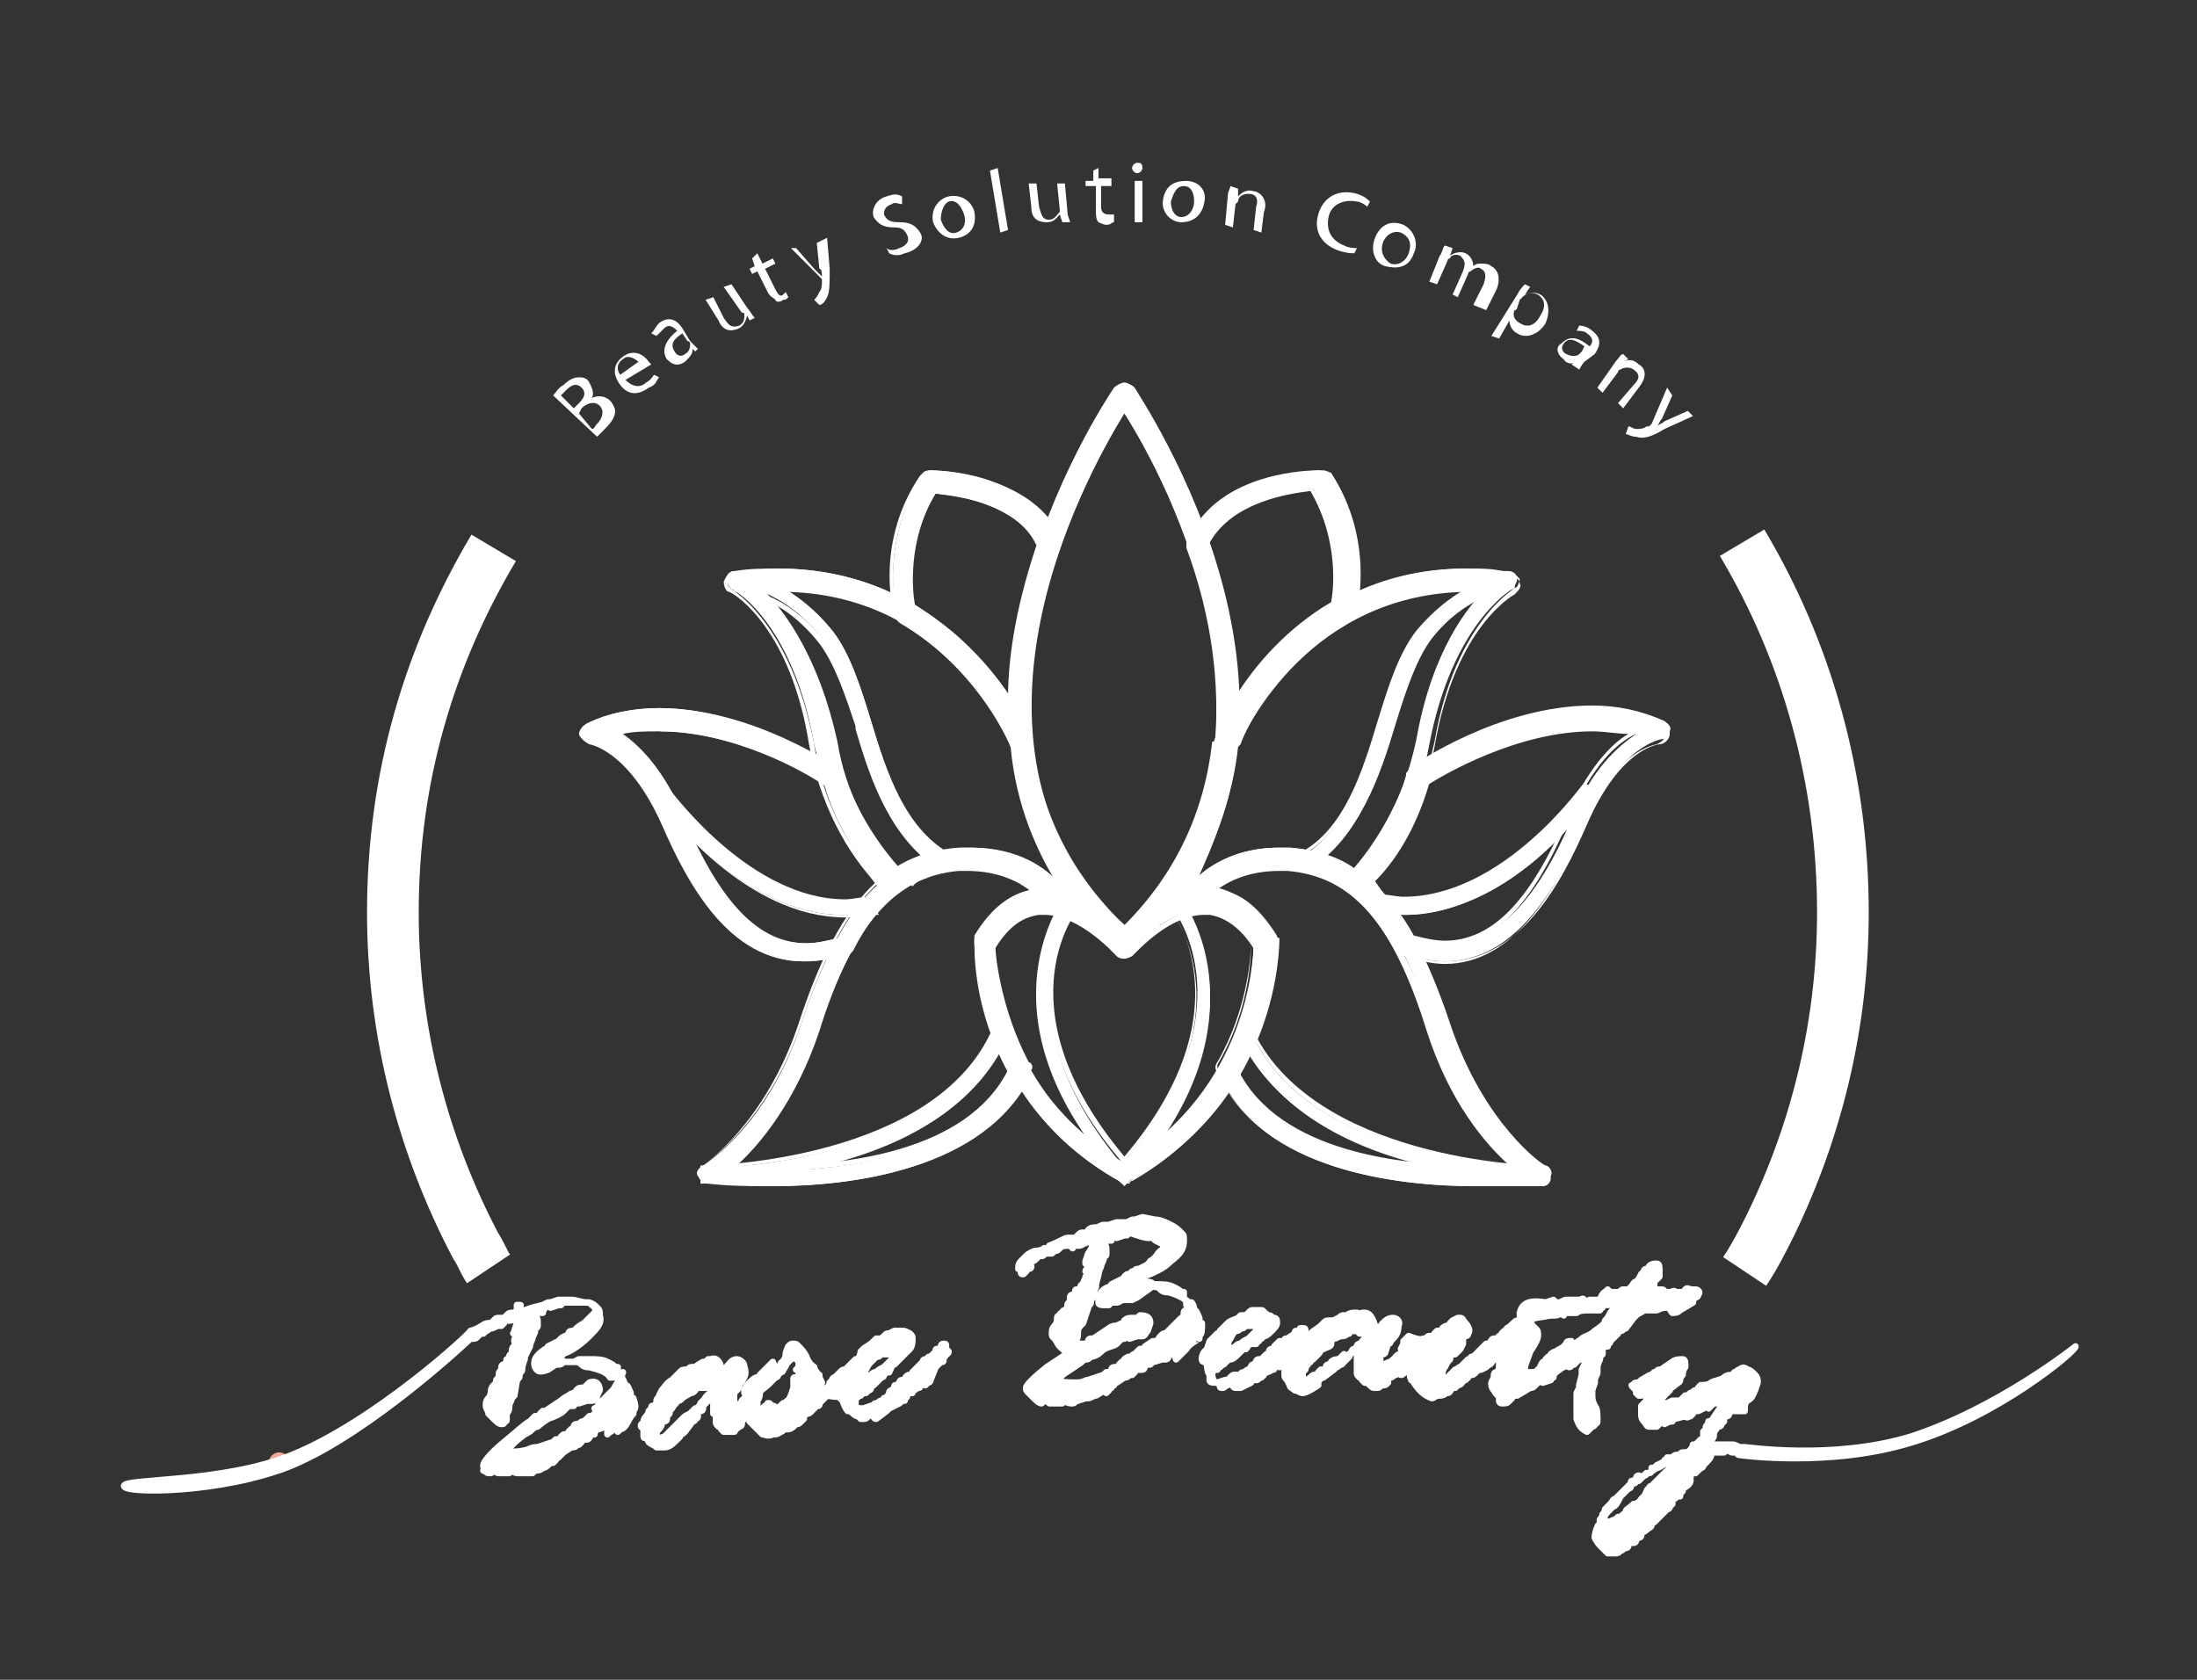 <?xml version="1.0" encoding="utf-8"?>
<!-- Generator: Adobe Illustrator 23.0.1, SVG Export Plug-In . SVG Version: 6.00 Build 0)  -->
<svg version="1.1" id="Layer_1" xmlns="http://www.w3.org/2000/svg" xmlns:xlink="http://www.w3.org/1999/xlink" x="0px" y="0px"
	 viewBox="0 0 85 65" style="enable-background:new 0 0 85 65;" xml:space="preserve">
<rect x="0" y="0" width="85" height="65" fill="#333333" stroke="none"/>
<style type="text/css">
	.st0{fill:#FFFFFF;}
	.st1{fill:#F2A89A;}
	.st2{fill:#FFFFFF;stroke:#FFFFFF;stroke-width:0.25;stroke-linecap:round;stroke-linejoin:round;stroke-miterlimit:10;}
	.st3{fill:none;stroke:#FFFFFF;stroke-width:2;stroke-miterlimit:10;}
	.st4{fill:none;stroke:#E7B10A;stroke-miterlimit:10;}
</style>
<g>
	<g>
		<path class="st0" d="M21.4,15.3c0.1-0.1,0.2-0.3,0.4-0.4c0.2-0.2,0.4-0.3,0.6-0.3c0.1,0,0.3,0,0.4,0.2s0.2,0.4,0.1,0.6l0,0
			c0.2-0.1,0.5-0.1,0.7,0.1c0.1,0.1,0.2,0.3,0.2,0.4c0,0.2-0.1,0.4-0.4,0.7c-0.1,0.1-0.3,0.3-0.3,0.3L21.4,15.3z M22.2,15.8l0.2-0.2
			c0.2-0.2,0.3-0.4,0.1-0.6c-0.2-0.2-0.4-0.1-0.6,0.1c-0.1,0.1-0.1,0.1-0.2,0.2L22.2,15.8z M22.9,16.6c0.1,0,0.1-0.1,0.2-0.2
			c0.2-0.2,0.3-0.5,0.1-0.7s-0.5-0.1-0.7,0.1L22.4,16L22.9,16.6z"/>
		<path class="st0" d="M24.2,14.7c0.3,0.3,0.6,0.3,0.8,0.1c0.2-0.1,0.3-0.3,0.3-0.3l0.2,0.1c-0.1,0.1-0.1,0.3-0.4,0.4
			c-0.4,0.3-0.8,0.3-1.1-0.1c-0.3-0.4-0.3-0.8,0.1-1.1c0.4-0.3,0.8-0.1,1,0.2c0.1,0.1,0.1,0.1,0.1,0.1L24.2,14.7z M24.7,14
			c-0.1-0.1-0.4-0.3-0.6-0.1c-0.3,0.2-0.2,0.5-0.1,0.6L24.7,14z"/>
		<path class="st0" d="M26.9,13.6l-0.1-0.1l0,0c0,0.2-0.1,0.3-0.3,0.5c-0.3,0.2-0.5,0.1-0.7-0.1c-0.2-0.3-0.1-0.7,0.4-1.1l0,0
			c-0.1-0.1-0.3-0.3-0.5-0.1c-0.1,0.1-0.2,0.2-0.3,0.3l-0.2-0.1c0.1-0.1,0.2-0.3,0.3-0.4c0.4-0.3,0.7-0.1,0.9,0.2l0.3,0.5
			c0.1,0.1,0.2,0.2,0.3,0.3L26.9,13.6z M26.4,12.9c-0.3,0.2-0.5,0.4-0.3,0.7c0.1,0.2,0.3,0.2,0.4,0.1c0.2-0.1,0.2-0.3,0.2-0.4
			c0,0,0-0.1-0.1-0.1L26.4,12.9z"/>
		<path class="st0" d="M28.9,11.9c0.1,0.1,0.2,0.3,0.3,0.4l-0.2,0.1l-0.1-0.2l0,0c0,0.1-0.1,0.4-0.3,0.5c-0.2,0.1-0.6,0.2-0.8-0.3
			l-0.5-0.8l0.3-0.1l0.4,0.8c0.2,0.3,0.3,0.4,0.6,0.3c0.2-0.1,0.2-0.3,0.2-0.4c0-0.1,0-0.1-0.1-0.1L28,11.1l0.3-0.1L28.9,11.9z"/>
		<path class="st0" d="M29.3,9.8l0.2,0.4l0.4-0.2l0.1,0.2l-0.4,0.2l0.4,0.8c0.1,0.2,0.2,0.3,0.3,0.2c0.1-0.1,0.1-0.1,0.1-0.1
			l0.1,0.2c-0.1,0.1-0.1,0.1-0.2,0.1c-0.1,0.1-0.3,0.1-0.3,0c-0.1-0.1-0.2-0.1-0.3-0.3l-0.4-0.8l-0.2,0.1L29,10.4l0.2-0.1L29.1,10
			L29.3,9.8z"/>
		<path class="st0" d="M30.8,9.6l0.7,0.8c0.1,0.1,0.2,0.2,0.3,0.3l0,0c0-0.1,0-0.3-0.1-0.3l-0.1-1L32,9.2l0.1,1.2
			c0,0.6,0,0.9-0.1,1.1c-0.1,0.2-0.2,0.3-0.3,0.3l-0.2-0.2c0.1-0.1,0.1-0.1,0.2-0.3c0.1-0.1,0.1-0.3,0.1-0.4v-0.1c0,0,0,0-0.1-0.1
			l-1.1-1.1L30.8,9.6z"/>
		<path class="st0" d="M34.3,9.6c0.1,0.1,0.3,0.1,0.5,0c0.3-0.1,0.4-0.3,0.3-0.5c-0.1-0.2-0.2-0.3-0.5-0.3c-0.4,0-0.6-0.1-0.8-0.4
			c-0.1-0.3,0.1-0.7,0.5-0.8c0.3-0.1,0.4-0.1,0.6,0v0.3c-0.1,0-0.3-0.1-0.4,0c-0.3,0.1-0.3,0.3-0.3,0.4c0.1,0.2,0.2,0.3,0.6,0.3
			c0.4,0,0.6,0.1,0.8,0.4s-0.1,0.7-0.6,0.8c-0.2,0.1-0.4,0.1-0.6,0L34.3,9.6z"/>
		<path class="st0" d="M37.7,8.2c0.1,0.6-0.2,0.9-0.6,1c-0.4,0.1-0.8-0.1-1-0.6c-0.1-0.5,0.2-0.9,0.6-1C37.2,7.5,37.6,7.8,37.7,8.2z
			 M36.4,8.5c0.1,0.3,0.3,0.6,0.6,0.5c0.3-0.1,0.4-0.4,0.3-0.7c-0.1-0.3-0.3-0.6-0.6-0.5C36.5,7.9,36.4,8.2,36.4,8.5z"/>
		<path class="st0" d="M38.3,6.6l0.3-0.1L39,8.9l-0.3,0.1L38.3,6.6z"/>
		<path class="st0" d="M41.3,8.2c0,0.2,0.1,0.3,0.1,0.4h-0.3L41,8.3l0,0c-0.1,0.1-0.2,0.3-0.5,0.3c-0.3,0-0.6-0.1-0.6-0.6l-0.1-0.9
			h0.3L40.2,8c0.1,0.3,0.1,0.5,0.4,0.5c0.2,0,0.3-0.2,0.4-0.3c0-0.1,0-0.1,0-0.1l-0.1-1h0.3L41.3,8.2z"/>
		<path class="st0" d="M42.5,6.5v0.4H43v0.3h-0.4V8c0,0.2,0.1,0.3,0.3,0.3c0.1,0,0.1,0,0.2,0v0.3c-0.1,0-0.1,0.1-0.3,0.1
			c-0.1,0-0.3-0.1-0.3-0.1c-0.1-0.1-0.1-0.3-0.1-0.4V7.2H42V7h0.3V6.6L42.5,6.5z"/>
		<path class="st0" d="M44.2,6.5c0,0.1-0.1,0.2-0.2,0.2c-0.1,0-0.2-0.1-0.2-0.2c0-0.1,0.1-0.2,0.2-0.2S44.2,6.3,44.2,6.5z M43.9,8.5
			V7h0.3v1.6H43.9z"/>
		<path class="st0" d="M46.6,7.8c-0.1,0.6-0.5,0.8-0.9,0.8c-0.4,0-0.8-0.4-0.7-0.9C45.1,7.2,45.4,7,45.9,7C46.3,7,46.7,7.3,46.6,7.8
			z M45.3,7.8c0,0.4,0.2,0.6,0.4,0.6c0.3,0,0.5-0.3,0.5-0.6c0-0.3-0.1-0.6-0.4-0.6C45.5,7.2,45.4,7.5,45.3,7.8z"/>
		<path class="st0" d="M47.5,7.6c0-0.2,0.1-0.3,0.1-0.4l0.3,0.1v0.3l0,0c0.1-0.1,0.3-0.3,0.6-0.2c0.2,0,0.6,0.3,0.4,0.8L48.8,9
			l-0.3-0.1L48.6,8c0.1-0.3,0-0.5-0.3-0.5c-0.2,0-0.4,0.1-0.4,0.3c0,0-0.1,0.1-0.1,0.1l-0.1,0.9l-0.3-0.1L47.5,7.6z"/>
		<path class="st0" d="M52.4,9.8c-0.1,0-0.3,0-0.6-0.1c-0.6-0.2-1-0.7-0.8-1.4c0.2-0.7,0.8-1,1.5-0.8c0.3,0.1,0.4,0.2,0.5,0.3
			L52.9,8c-0.1-0.1-0.3-0.2-0.4-0.2c-0.5-0.1-1,0.1-1.1,0.6c-0.1,0.5,0.1,0.9,0.6,1.1c0.2,0.1,0.4,0.1,0.5,0.1L52.4,9.8L52.4,9.8z"
			/>
		<path class="st0" d="M54.7,9.8c-0.2,0.6-0.7,0.6-1.1,0.5c-0.4-0.1-0.6-0.6-0.4-1.1c0.2-0.5,0.6-0.7,1.1-0.5
			C54.7,8.9,54.9,9.4,54.7,9.8z M53.5,9.4c-0.1,0.3,0,0.6,0.3,0.8c0.3,0.1,0.6-0.1,0.7-0.4c0.1-0.3,0.1-0.6-0.3-0.8
			C53.9,8.9,53.6,9.1,53.5,9.4z"/>
		<path class="st0" d="M55.7,9.9c0.1-0.1,0.1-0.3,0.2-0.4l0.3,0.1l-0.1,0.3l0,0c0.1-0.1,0.4-0.2,0.6-0.1c0.2,0.1,0.3,0.3,0.3,0.5
			l0,0c0.1-0.1,0.2-0.1,0.3-0.1c0.1,0,0.3,0,0.4,0.1c0.2,0.1,0.4,0.4,0.2,0.9l-0.4,0.8L57,11.8l0.4-0.8c0.1-0.3,0.1-0.5-0.1-0.6
			c-0.1-0.1-0.3,0-0.4,0.1c-0.1,0-0.1,0.1-0.1,0.1l-0.4,0.9l-0.2-0.1l0.4-0.9c0.1-0.3,0.1-0.4-0.1-0.6c-0.2-0.1-0.4,0-0.4,0.1
			c-0.1,0-0.1,0.1-0.1,0.1l-0.4,0.9l-0.3-0.1L55.7,9.9z"/>
		<path class="st0" d="M58.7,11.4c0.1-0.2,0.2-0.3,0.3-0.4l0.2,0.1L59,11.4l0,0c0.2-0.1,0.4-0.1,0.6,0c0.3,0.2,0.4,0.6,0.2,1.1
			c-0.3,0.5-0.8,0.6-1.1,0.4c-0.2-0.1-0.3-0.3-0.3-0.5l0,0L58,13.1l-0.3-0.1L58.7,11.4z M58.7,11.9c0,0.1-0.1,0.1-0.1,0.1
			c-0.1,0.2,0,0.4,0.2,0.5c0.3,0.2,0.6,0.1,0.8-0.3c0.2-0.3,0.2-0.6-0.1-0.8c-0.2-0.1-0.4-0.1-0.6,0.1c0,0-0.1,0.1-0.1,0.1
			L58.7,11.9z"/>
		<path class="st0" d="M60.8,14.1L61,14l0,0c-0.1,0.1-0.4,0.1-0.5-0.1c-0.3-0.2-0.3-0.5-0.1-0.6c0.3-0.3,0.6-0.3,1.1,0.1l0,0
			c0.1-0.1,0.2-0.3-0.1-0.5c-0.1-0.1-0.3-0.1-0.4-0.1l0.1-0.2c0.2,0,0.4,0.1,0.5,0.2c0.4,0.3,0.3,0.6,0.1,0.9L61.3,14
			c-0.1,0.1-0.2,0.3-0.2,0.3L60.8,14.1z M61.3,13.4c-0.3-0.2-0.6-0.4-0.8-0.1c-0.1,0.1-0.1,0.3,0.1,0.4c0.2,0.1,0.4,0.1,0.5,0
			l0.1-0.1L61.3,13.4z"/>
		<path class="st0" d="M62.5,14c0.1-0.1,0.2-0.3,0.3-0.3l0.2,0.2L62.8,14l0,0c0.2-0.1,0.4-0.1,0.6,0.1c0.2,0.1,0.4,0.4,0,0.9
			l-0.6,0.8l-0.2-0.2l0.6-0.7c0.2-0.2,0.3-0.4,0-0.6c-0.1-0.1-0.4-0.1-0.5,0c-0.1,0-0.1,0.1-0.1,0.1l-0.6,0.8l-0.2-0.2L62.5,14z"/>
		<path class="st0" d="M64.7,15.3l-0.4,0.9c-0.1,0.1-0.1,0.2-0.2,0.3l0,0c0.1-0.1,0.2-0.1,0.3-0.2l0.9-0.4l0.2,0.2l-1.1,0.5
			c-0.5,0.3-0.8,0.4-1.1,0.3c-0.2,0-0.3-0.1-0.4-0.1l0.1-0.3c0.1,0,0.2,0.1,0.3,0.1c0.1,0,0.3,0,0.4-0.1c0.1,0,0.1,0,0.1,0
			s0,0,0.1-0.1l0.6-1.4L64.7,15.3z"/>
	</g>
	<g>
		<g>
			<g>
				<path class="st0" d="M43.5,36.9c-0.1,0-0.2-0.1-0.3-0.1c-9-8.3-0.4-21.2,0-21.8c0.1-0.1,0.2-0.1,0.3-0.1s0.3,0.1,0.3,0.1
					c0.1,0.1,9.2,13.3-0.1,21.8C43.7,36.9,43.6,36.9,43.5,36.9z M43.5,15.9c-1.5,2.3-7.4,13,0,20.2C51,28.9,44.9,18.2,43.5,15.9z"/>
				<path class="st0" d="M43.5,15c0.1,0,0.2,0.1,0.3,0.1c0.1,0.1,9.1,13.2-0.1,21.7c-0.1,0.1-0.1,0.1-0.2,0.1c-0.1,0-0.1,0-0.2-0.1
					c-9.2-8.4-0.1-21.6-0.1-21.7C43.3,15,43.4,15,43.5,15 M43.5,36.2c7.7-7.4,1.3-18.4,0-20.5C42.2,17.8,35.8,28.9,43.5,36.2
					 M43.5,14.8c-0.1,0-0.3,0.1-0.4,0.2c-0.4,0.6-9,13.5,0.1,21.9c0.1,0.1,0.2,0.1,0.3,0.1c0.1,0,0.2-0.1,0.3-0.1
					c9.3-8.6,0.1-21.8,0.1-21.9C43.8,14.9,43.6,14.8,43.5,14.8L43.5,14.8z M43.5,36c-7.2-7.1-1.6-17.4,0-20
					C45.1,18.5,50.7,28.9,43.5,36L43.5,36z"/>
			</g>
		</g>
		<g>
			<g>
				<path class="st0" d="M43.5,45.8c-0.1,0-0.1,0-0.2-0.1c-5.7-3.2-5.6-9.3-5.6-9.3c0-0.1,0-0.1,0.1-0.2c0.6-1.1,1.4-1.7,2.4-1.8
					c0.1,0,0.1,0,0.3,0c1.4,0,2.7,1.1,3.1,1.6c0.5-0.5,1.8-1.6,3.1-1.6c0.1,0,0.2,0,0.3,0c1,0.1,1.7,0.7,2.4,1.8
					c0,0.1,0.1,0.1,0.1,0.1c0,0.3,0,6.1-5.6,9.3C43.6,45.7,43.5,45.8,43.5,45.8z M40.4,35.2c-0.1,0-0.1,0-0.2,0
					c-0.7,0.1-1.3,0.5-1.8,1.4c0,0.5,0.2,5.5,5.1,8.4c4.8-2.9,5-7.9,5-8.5c-0.5-0.8-1.1-1.3-1.8-1.3c-0.1,0-0.1,0-0.2,0
					c-1.3,0-2.7,1.4-2.9,1.6c-0.1,0.1-0.2,0.1-0.3,0.1c-0.1,0-0.2-0.1-0.3-0.1C43.2,36.8,41.8,35.2,40.4,35.2z"/>
				<path class="st0" d="M46.6,34.6c0.1,0,0.1,0,0.3,0c0.9,0.1,1.7,0.7,2.3,1.8c0,0.1,0.1,0.1,0.1,0.1c0,0.1,0.1,6-5.5,9.2
					c-0.1,0-0.1,0.1-0.1,0.1c-0.1,0-0.1,0-0.1-0.1c-5.7-3.2-5.6-9.2-5.6-9.3c0-0.1,0-0.1,0.1-0.1c0.6-1.1,1.4-1.6,2.3-1.8
					c0.1,0,0.1,0,0.3,0c1.4,0,2.7,1.1,3.1,1.6C44,35.7,45.3,34.6,46.6,34.6 M43.5,36.9c-0.1,0-0.1,0-0.2-0.1c0,0-1.5-1.6-2.9-1.6
					c-0.1,0-0.1,0-0.2,0c-0.7,0.1-1.3,0.6-1.8,1.4c0,0.6,0.2,5.7,5.1,8.6c4.9-2.9,5.1-7.9,5.1-8.6c-0.5-0.9-1.1-1.3-1.8-1.4
					c-0.1,0-0.1,0-0.2,0c-1.5,0-2.9,1.6-2.9,1.6C43.7,36.9,43.5,36.9,43.5,36.9 M46.6,34.4L46.6,34.4c-1.3,0-2.5,1-3.1,1.6
					c-0.6-0.6-1.8-1.6-3.1-1.6c-0.1,0-0.1,0-0.3,0c-1,0.1-1.8,0.8-2.4,1.8c0,0.1,0,0.1,0,0.2c0,0.1-0.1,6.1,5.6,9.3
					c0.1,0.1,0.1,0.1,0.2,0.1c0.1,0,0.1,0,0.2-0.1c5.6-3.2,5.7-9.1,5.6-9.4c0-0.1,0-0.1-0.1-0.2c-0.6-1.1-1.5-1.7-2.4-1.8
					C46.8,34.4,46.7,34.4,46.6,34.4L46.6,34.4z M43.5,37.1c0.1,0,0.3-0.1,0.3-0.1c0.3-0.3,1.5-1.6,2.8-1.6c0.1,0,0.1,0,0.2,0
					c0.6,0.1,1.2,0.5,1.7,1.3c0,0.8-0.3,5.5-5,8.4c-4.6-2.8-5-7.6-5-8.4c0.5-0.8,1-1.2,1.7-1.3c0.1,0,0.1,0,0.2,0
					c1.4,0,2.8,1.6,2.8,1.6C43.2,37,43.3,37.1,43.5,37.1L43.5,37.1z"/>
			</g>
		</g>
		<g>
			<g>
				<path class="st0" d="M39.5,29.1c-0.1,0-0.3-0.1-0.3-0.3c0-0.1-1.3-3.1-4.3-4.9c-0.1-0.1-0.1-0.1-0.2-0.2c-0.1-0.3-0.6-2.8,1-5.4
					c0.1-0.1,0.2-0.1,0.3-0.1l0,0c0.2,0,3.8,0.1,5,2.5v0.1c0,0.1,0,0.1,0,0.2c-1,2.7-1.3,5.3-1.1,7.7c0,0.2-0.1,0.3-0.3,0.4
					L39.5,29.1z M35.3,23.5c1.8,1.1,3.1,2.6,3.8,3.8c0-2,0.4-4,1.1-6.2c-1-1.7-3.5-2-4.1-2C35,20.9,35.3,23,35.3,23.5z"/>
				<path class="st0" d="M36,18.4c0.1,0,3.7,0.1,4.9,2.5v0.1c0,0.1,0,0.1,0,0.1c-1,2.8-1.3,5.4-1.1,7.7c0,0.1-0.1,0.3-0.2,0.3h-0.1
					c-0.1,0-0.2-0.1-0.3-0.2c0,0-1.3-3.1-4.4-5c-0.1-0.1-0.1-0.1-0.1-0.2c0-0.1-0.7-2.7,1-5.3C35.8,18.4,35.9,18.4,36,18.4
					 M39.2,27.5c0-2,0.4-4.2,1.1-6.5c-1-1.8-3.6-2.1-4.2-2.1c-1.3,2-1,4.1-0.9,4.6C37.2,24.7,38.5,26.4,39.2,27.5 M36,18.2L36,18.2
					L36,18.2c-0.1,0-0.3,0.1-0.4,0.2c-1.7,2.5-1.1,5.1-1,5.4c0,0.1,0.1,0.2,0.2,0.3c3.1,1.8,4.3,4.8,4.3,4.8
					c0.1,0.2,0.3,0.3,0.4,0.3h0.1c0.2-0.1,0.4-0.3,0.3-0.4c-0.3-2.3,0.1-4.9,1.1-7.6c0-0.1,0.1-0.1,0-0.2c0-0.1,0-0.1-0.1-0.1
					C39.8,18.2,36.2,18.2,36,18.2L36,18.2z M35.4,23.4c-0.1-0.5-0.3-2.5,0.8-4.3c0.7,0.1,3.1,0.3,3.9,2c-0.7,2.1-1.1,4.1-1.1,5.9
					C38.3,25.9,37.1,24.5,35.4,23.4L35.4,23.4z"/>
			</g>
		</g>
		<g>
			<g>
				<path class="st0" d="M29.8,45.9c-0.8,0-1.7-0.1-2.4-0.1c-0.2,0-0.3-0.1-0.3-0.3c-0.1-0.1,0-0.3,0.1-0.4c0,0,2.5-1.5,3.8-5.5
					c1.5-4.5,3.3-6.5,6.1-6.7c0.1,0,0.3,0,0.4,0c2.7,0,3.8,1.8,3.8,1.9c0.1,0.1,0.1,0.3,0,0.4c-0.1,0.1-0.2,0.1-0.3,0.1h-0.1
					c-0.2-0.1-0.4-0.1-0.5-0.1c-0.8,0-1.4,0.4-1.9,1.4c0,0.4,0.1,2.5,1.3,4.7c0.1,0.1,0.1,0.2,0.1,0.3
					C38.1,45.3,32.9,45.9,29.8,45.9z M28.3,45.2c0.4,0,0.8,0.1,1.4,0.1c2.8,0,7.7-0.5,9.3-3.8c-1.3-2.4-1.3-4.5-1.3-5
					c0-0.1,0-0.1,0.1-0.2c0.6-1.1,1.4-1.7,2.4-1.8c-0.5-0.4-1.3-0.9-2.7-0.9c-0.1,0-0.3,0-0.3,0c-2.5,0.2-4.1,2-5.5,6.2
					C30.7,42.7,29.2,44.4,28.3,45.2z"/>
				<path class="st0" d="M37.5,33c2.6,0,3.7,1.8,3.7,1.8c0.1,0.1,0.1,0.2,0,0.3c-0.1,0.1-0.1,0.1-0.2,0.1h-0.1
					c-0.2-0.1-0.4-0.1-0.5-0.1c-0.8,0-1.5,0.4-2,1.4c0,0.4,0.1,2.5,1.3,4.7c0.1,0.1,0.1,0.1,0,0.2c-1.7,3.8-6.8,4.3-9.9,4.3
					c-1.3,0-2.3-0.1-2.4-0.1s-0.2-0.1-0.3-0.2c0-0.1,0-0.3,0.1-0.3c0,0,2.5-1.6,3.8-5.5c1.5-4.5,3.2-6.5,6-6.7
					C37.2,33,37.4,33,37.5,33 M29.7,45.3c2.9,0,7.8-0.5,9.4-3.8c-1.4-2.5-1.3-4.8-1.3-5c0-0.1,0-0.1,0.1-0.1
					c0.8-1.3,1.7-1.8,2.5-1.8c-0.4-0.4-1.3-1.1-2.9-1.1c-0.1,0-0.3,0-0.4,0c-2.5,0.2-4.2,2.1-5.6,6.3c-1,3-2.5,4.7-3.4,5.4
					C28.5,45.2,29.1,45.3,29.7,45.3 M37.5,32.8c-0.1,0-0.3,0-0.4,0c-2.9,0.2-4.7,2.2-6.2,6.8c-1.3,3.9-3.7,5.5-3.7,5.5
					c-0.2,0.1-0.3,0.3-0.2,0.4c0.1,0.2,0.2,0.3,0.4,0.3c0.8,0.1,1.7,0.1,2.5,0.1c3,0,8.3-0.6,10-4.5c0.1-0.1,0-0.3-0.1-0.3
					c-1.1-2.1-1.3-4.2-1.3-4.6c0.5-0.9,1.1-1.3,1.8-1.3c0.1,0,0.3,0,0.5,0.1c0,0,0.1,0,0.1,0c0.1,0,0.3-0.1,0.3-0.2
					c0.1-0.1,0.1-0.3,0-0.4C41.3,34.7,40.3,32.8,37.5,32.8L37.5,32.8z M28.5,45.1c0.9-0.8,2.3-2.5,3.2-5.2c1.3-4.2,3-6,5.4-6.2
					c0.1,0,0.3,0,0.3,0c1.2,0,2,0.4,2.5,0.8c-0.7,0.1-1.5,0.5-2.2,1.8c0,0,0,0.1,0,0.1c0,0.4,0.1,2.6,1.3,5
					c-1.6,3.2-6.4,3.7-9.2,3.7C29.3,45.1,28.9,45.1,28.5,45.1L28.5,45.1z"/>
			</g>
		</g>
		<g>
			<g>
				<g>
					<path class="st0" d="M38.8,35.9c-0.1,0-0.2-0.1-0.3-0.1s-0.1-0.1-0.1-0.3c0-0.1,0.1-0.2,0.1-0.3l0.1-0.1
						c0.1-0.1,0.2-0.1,0.3-0.1c0.1,0,0.2,0.1,0.3,0.1c0.1,0.1,0.1,0.2,0.1,0.3c0,0.1-0.1,0.2-0.1,0.3L39,35.8l0,0
						C39,35.9,38.8,35.9,38.8,35.9z"/>
					<path class="st0" d="M38.8,35.2c0.1,0,0.1,0,0.2,0.1s0.1,0.1,0.1,0.2s0,0.1-0.1,0.2l-0.2-0.2l0.2,0.2c-0.1,0.1-0.1,0.1-0.2,0.1
						c-0.1,0-0.1,0-0.2-0.1c-0.1-0.1-0.1-0.1-0.1-0.2s0-0.1,0.1-0.2l0.1-0.1C38.6,35.3,38.7,35.2,38.8,35.2 M38.8,35.1
						c-0.1,0-0.3,0.1-0.3,0.1l-0.1,0.1c-0.1,0.1-0.1,0.2-0.1,0.3s0.1,0.3,0.1,0.3c0.1,0.1,0.2,0.1,0.3,0.1c0.1,0,0.2,0,0.3-0.1l0,0
						l0.1-0.1c0.1-0.1,0.1-0.2,0.1-0.3c0-0.1-0.1-0.2-0.1-0.3C39,35.2,38.9,35.1,38.8,35.1L38.8,35.1z"/>
				</g>
			</g>
			<g>
				<g>
					<path class="st0" d="M43,36.5c-0.1,0-0.2,0-0.3-0.1c-0.4-0.4-1.1-0.9-1.9-1.1c-0.1,0-0.2-0.1-0.3-0.2c0,0-0.9-1.5-3.2-1.5
						c-0.1,0-0.3,0-0.4,0c-0.9,0.1-1.7,0.4-2.4,0.9c0.1,0.1,0,0.1-0.1,0.1c-0.1,0-0.2-0.1-0.3-0.1C32.9,33,32,31,31.5,28.8
						c-0.8-4.5-2.9-5.9-3.2-6c-0.1-0.1-0.2-0.3-0.2-0.4c0-0.1,0.1-0.3,0.3-0.3c0.6-0.1,1.1-0.1,1.7-0.1c6.8,0,9.5,5.9,9.7,6.5v0.1
						c0.3,2.8,1.5,5.2,3.4,7.2c0.1,0.1,0.1,0.4,0,0.5C43.2,36.5,43.2,36.5,43,36.5z M37.5,32.9c2.4,0,3.5,1.4,3.7,1.8
						c0.1,0,0.1,0,0.1,0.1c-1.2-1.7-2-3.7-2.2-5.9c-0.1-0.3-2.5-6.1-9-6.1c-0.3,0-0.5,0-0.8,0c0.8,0.8,2.2,2.5,2.8,5.9
						c0.4,2,1.2,3.7,2.4,5c0.8-0.5,1.6-0.8,2.5-0.8C37.2,32.9,37.4,32.9,37.5,32.9z"/>
					<path class="st0" d="M30.1,22.1c7.1,0,9.6,6.5,9.7,6.5v0.1c0.3,2.8,1.5,5.2,3.4,7.2c0.1,0.1,0.1,0.3,0,0.4
						c0,0.1-0.1,0.1-0.2,0.1c-0.1,0-0.1,0-0.2-0.1c-0.4-0.4-1.2-1-2-1.2c-0.1,0-0.1-0.1-0.2-0.1c-0.1-0.1-0.9-1.6-3.2-1.6
						c-0.1,0-0.3,0-0.4,0c-1,0.1-1.7,0.4-2.4,0.9c-0.1,0.1-0.1,0.1-0.2,0.1c-0.1,0-0.1,0-0.2-0.1c-1.4-1.4-2.4-3.4-2.7-5.5
						c-0.9-4.7-3.2-6-3.2-6c-0.1-0.1-0.2-0.2-0.1-0.3c0-0.1,0.1-0.2,0.3-0.3C29,22.2,29.6,22.1,30.1,22.1 M34.6,33.8
						c0.8-0.5,1.6-0.8,2.5-0.9c0.1,0,0.3,0,0.4,0c2.3,0,3.4,1.3,3.6,1.8c0.1,0.1,0.3,0.1,0.4,0.1c-1.3-1.8-2.1-3.8-2.3-6
						c-0.2-0.5-2.7-6.2-9.1-6.2c-0.3,0-0.6,0-1,0.1c0.8,0.7,2.2,2.5,2.9,6C32.5,30.7,33.4,32.5,34.6,33.8 M30.1,22L30.1,22
						c-0.6,0-1.1,0.1-1.7,0.1c-0.2,0-0.3,0.2-0.4,0.4c0,0.2,0.1,0.4,0.2,0.4c0.3,0.1,2.4,1.5,3.1,5.9c0.4,2.2,1.4,4.2,2.8,5.6
						c0.1,0.1,0.2,0.1,0.3,0.1c0.1,0,0.2,0,0.3-0.1c0.7-0.5,1.5-0.8,2.4-0.9c0.1,0,0.3,0,0.3,0c2.2,0,3.1,1.4,3.1,1.4
						c0.1,0.1,0.1,0.2,0.3,0.2c0.8,0.2,1.5,0.7,1.9,1.1c0.1,0.1,0.2,0.1,0.3,0.1s0.2-0.1,0.3-0.1c0.2-0.2,0.2-0.4,0-0.6
						c-2-2-3.1-4.4-3.4-7.1l0,0l0,0v-0.1l-0.1,0.1l0.1-0.1C39.7,27.9,36.9,22,30.1,22L30.1,22z M29.6,22.9c0.2,0,0.4,0,0.6,0
						c6.4,0,8.8,5.6,9,6c0.2,2,0.8,3.7,1.8,5.3c-0.5-0.6-1.6-1.4-3.4-1.4c-0.1,0-0.3,0-0.4,0c-1,0.1-1.8,0.3-2.5,0.8
						c-1.1-1.3-2-3-2.3-4.9C31.7,25.5,30.4,23.7,29.6,22.9L29.6,22.9z"/>
				</g>
			</g>
			<g>
				<g>
					<path class="st0" d="M38.1,35.9l0.1-0.1c0.1-0.1,0.2-0.1,0.3-0.1c0.1,0,0.1,0,0.2,0.1c0.1,0.1,0.1,0.2,0.1,0.3
						c0,0.1,0,0.1-0.1,0.2l-0.1,0.1L38.1,35.9z"/>
					<path class="st0" d="M38.5,35.7c0.1,0,0.1,0,0.2,0.1c0.1,0.1,0.1,0.1,0.1,0.2s0,0.1-0.1,0.2l-0.1,0.1l-0.4-0.3l0.1-0.1
						C38.3,35.7,38.4,35.7,38.5,35.7 M38.5,35.5c-0.1,0-0.3,0.1-0.3,0.2l-0.1,0.1l-0.1,0.1l0.1,0.1l0.4,0.3l0.1,0.1l0.1-0.1l0.1-0.1
						c0.1-0.1,0.1-0.2,0.1-0.3c0-0.1-0.1-0.3-0.2-0.3C38.6,35.5,38.5,35.5,38.5,35.5L38.5,35.5z"/>
				</g>
			</g>
			<g>
				<g>
					<path class="st0" d="M39.2,35.5L39,35.4L38.8,35l0.1-0.1c0.1-0.1,0.1-0.1,0.2-0.1c0.1,0,0.2,0.1,0.3,0.1
						c0.1,0.1,0.1,0.2,0.1,0.3S39.3,35.5,39.2,35.5L39.2,35.5L39.2,35.5z"/>
					<path class="st0" d="M39.1,35c0.1,0,0.2,0.1,0.2,0.1c0.1,0.1,0.1,0.3-0.1,0.4l0,0l0,0l-0.1-0.1l0,0L39,35.2V35
						C39,35,39,35,39.1,35 M39.1,34.9c-0.1,0-0.2,0-0.3,0.1L38.7,35l0.1,0.1l0.2,0.3l0.2,0.2l0,0l0,0l0,0l0.1,0.1l0.1-0.1
						c0.1-0.1,0.1-0.2,0.2-0.3c0-0.1,0-0.2-0.1-0.3C39.4,34.9,39.3,34.9,39.1,34.9L39.1,34.9z"/>
				</g>
			</g>
			<g>
				<g>
					<path class="st0" d="M39.5,35.4c-0.1,0-0.3-0.1-0.3-0.2c0-0.1-0.1-0.1-0.1-0.1c0-0.1,0.1-0.3,0.2-0.3l0.1-0.1
						c0.1,0,0.1,0,0.1,0c0.1,0,0.3,0.1,0.3,0.2c0,0.1,0.1,0.1,0.1,0.1c0,0.1-0.1,0.3-0.2,0.3C39.5,35.4,39.5,35.4,39.5,35.4z"/>
					<path class="st0" d="M39.5,34.8c0.1,0,0.2,0.1,0.3,0.1c0,0.1,0,0.1,0,0.1c0,0.1-0.1,0.2-0.2,0.3h-0.1c-0.1,0-0.1,0-0.1,0
						c-0.1,0-0.2-0.1-0.3-0.1c0-0.1,0-0.1,0-0.1c0-0.1,0.1-0.2,0.1-0.3l0.1-0.1C39.5,34.8,39.5,34.8,39.5,34.8 M39.5,34.6
						c-0.1,0-0.1,0-0.2,0.1h-0.1C39.2,34.7,39,34.9,39,35c0,0.1,0,0.1,0.1,0.2c0.1,0.1,0.3,0.3,0.4,0.3c0.1,0,0.1,0,0.2-0.1h0.1
						c0.1-0.1,0.3-0.2,0.3-0.4c0-0.1,0-0.1-0.1-0.2C39.9,34.7,39.7,34.6,39.5,34.6L39.5,34.6z"/>
				</g>
			</g>
			<g>
				<g>
					<path class="st0" d="M39.9,35.3c-0.2,0-0.3-0.1-0.4-0.3V35c0-0.2,0.1-0.3,0.3-0.3h0.1L40,35l0.1,0.4L39.9,35.3L39.9,35.3
						L39.9,35.3L39.9,35.3z"/>
					<path class="st0" d="M39.8,34.7l0.1,0.3l0.1,0.3l0,0l0,0c0,0,0,0-0.1,0c-0.1,0-0.3-0.1-0.3-0.2v-0.1
						C39.6,34.8,39.7,34.7,39.8,34.7 M39.9,34.5h-0.1c-0.2,0.1-0.3,0.2-0.3,0.4c0,0,0,0.1,0,0.1c0.1,0.2,0.2,0.3,0.4,0.3l0,0l0,0
						l0,0l0,0H40l0.1-0.1v-0.1L40,34.9l-0.1-0.3V34.5L39.9,34.5z"/>
				</g>
			</g>
			<g>
				<g>
					<path class="st0" d="M40.6,35.2c-0.2,0-0.3-0.2-0.3-0.4s0.1-0.4,0.3-0.4h0.1l0.1,0.1v0.3L40.6,35.2L40.6,35.2z"/>
					<path class="st0" d="M40.6,34.6C40.6,34.6,40.6,34.6,40.6,34.6l0.1,0.3v0.3c-0.1,0-0.3-0.1-0.3-0.3l0,0
						C40.4,34.7,40.4,34.6,40.6,34.6 M40.6,34.4c-0.2,0-0.4,0.2-0.4,0.4l0,0v0.1c0,0.2,0.2,0.4,0.4,0.4h0.2v-0.2l0.1-0.3l0,0l0,0
						v-0.3v-0.1h-0.1C40.6,34.4,40.6,34.4,40.6,34.4L40.6,34.4z"/>
				</g>
			</g>
			<g>
				<g>
					<path class="st0" d="M40.2,35.2c-0.2,0-0.4-0.1-0.4-0.3s0.1-0.4,0.3-0.4h0.1v0.1l0,0l0.1,0.3L40.2,35.2L40.2,35.2z"/>
					<path class="st0" d="M40.2,34.6l0.1,0.3v0.3l0,0c-0.1,0-0.3-0.1-0.3-0.3l0,0C40,34.7,40,34.6,40.2,34.6v0.3V34.6 M40.3,34.4
						h-0.1c-0.2,0-0.4,0.2-0.4,0.4l0,0v0.1c0,0.3,0.2,0.4,0.4,0.4h0.1l0.1-0.1l0.1-0.1v-0.1v-0.3l-0.1-0.3l0,0L40.3,34.4L40.3,34.4z
						"/>
				</g>
			</g>
		</g>
		<g>
			<g>
				<path class="st0" d="M47.5,29.1L47.5,29.1c-0.3-0.1-0.3-0.2-0.3-0.4c0.3-2.3-0.1-4.9-1.1-7.7c0-0.1,0-0.1,0-0.2
					c0-0.1,0-0.1,0.1-0.1c1.2-2.5,4.8-2.5,5-2.5c0.1,0,0.3,0.1,0.3,0.1c1.7,2.6,1,5.3,1,5.4c0,0.1-0.1,0.2-0.2,0.2
					c-3.1,1.8-4.3,4.8-4.3,4.9C47.7,29.1,47.6,29.1,47.5,29.1z M46.7,21c0.8,2.2,1.1,4.3,1.1,6.2c0.7-1.1,1.9-2.6,3.8-3.8
					c0.1-0.5,0.4-2.5-0.8-4.5C50,19.1,47.7,19.3,46.7,21z"/>
				<path class="st0" d="M51,18.4c0.1,0,0.2,0.1,0.3,0.1c1.7,2.5,1,5.2,1,5.3c0,0.1-0.1,0.1-0.1,0.2c-3.1,1.8-4.4,4.9-4.4,4.9
					c-0.1,0.1-0.1,0.2-0.3,0.2h-0.1c-0.1-0.1-0.2-0.2-0.2-0.3c0.3-2.3-0.1-4.9-1.1-7.7c0-0.1,0-0.1,0-0.1v-0.1
					C47.3,18.4,50.9,18.4,51,18.4 M47.8,27.5c0.6-1.1,1.9-2.8,3.9-4c0.1-0.5,0.4-2.6-0.9-4.6c-0.6,0.1-3.2,0.3-4.2,2.1
					C47.4,23.3,47.8,25.5,47.8,27.5 M51,18.2L51,18.2c-0.2,0-3.8,0-5,2.6c0,0.1,0,0.1-0.1,0.1c0,0.1,0,0.1,0,0.3
					c1,2.7,1.3,5.3,1.1,7.6c0,0.2,0.1,0.4,0.3,0.4c0,0,0.1,0,0.1,0c0.2,0,0.4-0.1,0.4-0.3c0.1-0.1,1.3-3.1,4.3-4.8
					c0.1-0.1,0.2-0.1,0.2-0.3c0,0,0.8-2.7-1-5.4C51.2,18.2,51.1,18.2,51,18.2L51,18.2L51,18.2z M46.8,21c0.9-1.6,3.1-1.9,3.9-2
					c1.1,1.9,0.9,3.8,0.8,4.3c-1.7,1-2.9,2.4-3.6,3.5C47.9,25.1,47.5,23.1,46.8,21L46.8,21z"/>
			</g>
		</g>
		<g>
			<g>
				<path class="st0" d="M57.1,45.9c-3,0-8.3-0.6-9.9-4.3c0-0.1-0.1-0.3,0-0.3c1.3-2.3,1.3-4.5,1.3-4.7c-0.5-0.9-1.1-1.3-1.9-1.3
					c-0.2,0-0.3,0-0.5,0.1h-0.1c-0.1,0-0.2-0.1-0.3-0.1c-0.1-0.1-0.1-0.3,0-0.4c0.1-0.1,1.1-1.9,3.8-1.9c0.1,0,0.3,0,0.4,0
					c2.9,0.2,4.7,2.2,6.1,6.7c1.3,4,3.7,5.5,3.8,5.5c0.1,0.1,0.2,0.3,0.2,0.4s-0.1,0.3-0.3,0.3C58.6,45.9,57.7,45.9,57.1,45.9z
					 M47.9,41.4c1.5,3.3,6.5,3.8,9.3,3.8l0,0c0.5,0,1,0,1.5-0.1c-0.9-0.8-2.4-2.5-3.3-5.4c-1.3-4.2-3-6.1-5.5-6.2
					c-0.1,0-0.3,0-0.3,0c-1.3,0-2.2,0.5-2.7,0.9c1,0.1,1.7,0.7,2.4,1.8c0,0.1,0.1,0.1,0.1,0.1C49.3,36.5,49.3,38.8,47.9,41.4z"/>
				<path class="st0" d="M49.5,33c0.1,0,0.3,0,0.4,0c2.8,0.2,4.6,2.2,6,6.7c1.3,4,3.8,5.5,3.8,5.5c0.1,0.1,0.1,0.2,0.1,0.3
					s-0.1,0.2-0.3,0.2c-0.1,0-1.1,0.1-2.5,0.1c-3.1,0-8.2-0.6-9.9-4.3c0-0.1,0-0.2,0-0.3c1.3-2.2,1.3-4.3,1.3-4.7
					c-0.6-0.9-1.2-1.4-2-1.4c-0.2,0-0.4,0-0.6,0.1h-0.1c-0.1,0-0.2-0.1-0.2-0.1c-0.1-0.1-0.1-0.2,0-0.3C45.8,34.7,46.8,33,49.5,33
					 M57.2,45.3c0.6,0,1.2,0,1.7-0.1c-0.8-0.8-2.4-2.4-3.4-5.4c-1.4-4.2-3.1-6.1-5.6-6.3c-0.1,0-0.3,0-0.4,0c-1.5,0-2.4,0.6-2.9,1.1
					c0.8,0,1.7,0.4,2.5,1.8c0,0.1,0,0.1,0.1,0.1c0,0.1,0.1,2.5-1.3,5C49.4,44.7,54.2,45.3,57.2,45.3 M49.5,32.8L49.5,32.8
					c-2.7,0-3.8,1.8-3.8,1.9c-0.1,0.1-0.1,0.3,0,0.4c0.1,0.1,0.2,0.2,0.3,0.2c0.1,0,0.1,0,0.1,0c0.2-0.1,0.3-0.1,0.5-0.1
					c0.7,0,1.3,0.4,1.8,1.3c0,0.4-0.1,2.5-1.3,4.6c-0.1,0.1-0.1,0.3,0,0.4l0,0l0,0c1.7,3.8,7,4.4,10,4.4c0.6,0,1.5,0,2.4-0.1h0.1
					c0.2,0,0.3-0.1,0.4-0.3c0.1-0.2-0.1-0.4-0.2-0.4c-0.1,0-2.4-1.6-3.7-5.5c-1.5-4.5-3.3-6.6-6.2-6.8
					C49.8,32.8,49.6,32.8,49.5,32.8L49.5,32.8z M47,34.5c0.5-0.4,1.3-0.8,2.5-0.8c0.1,0,0.3,0,0.3,0c2.5,0.2,4.1,2,5.4,6.2
					c0.9,2.8,2.3,4.4,3.2,5.2c-0.4,0-0.8,0-1.3,0c-2.8,0-7.6-0.5-9.2-3.7c1.4-2.6,1.3-5,1.3-5c0-0.1,0-0.1-0.1-0.2
					C48.6,35,47.7,34.5,47,34.5L47,34.5z"/>
			</g>
		</g>
		<g>
			<g>
				<path class="st0" d="M43.9,36.5c-0.1,0-0.2-0.1-0.3-0.1c-0.1-0.1-0.1-0.4,0-0.5c2-2,3.1-4.4,3.4-7.2c0,0,0,0,0-0.1
					c0.1-0.3,2.8-6.6,9.7-6.6c0.6,0,1.1,0.1,1.7,0.1c0.1,0,0.3,0.1,0.3,0.3c0,0.1-0.1,0.3-0.2,0.4c0,0-2.3,1.3-3.2,6
					c-0.4,2.2-1.3,4.1-2.8,5.6c-0.1,0.1-0.1,0.1-0.3,0.1c-0.1,0-0.1,0-0.2-0.1c-0.7-0.5-1.5-0.8-2.4-0.9c-0.1,0-0.3,0-0.4,0
					c-2.2,0-3.1,1.4-3.2,1.5c-0.1,0.1-0.1,0.1-0.2,0.2c-0.8,0.2-1.6,0.8-1.9,1.1C44.1,36.5,44,36.5,43.9,36.5z M56.8,22.8
					c-6.3,0-8.8,5.5-9,6.1c-0.2,2.1-1,4.1-2.2,5.8c0.1,0,0.1-0.1,0.2-0.1c0.3-0.4,1.3-1.8,3.7-1.8c0.1,0,0.3,0,0.4,0
					c1,0.1,1.8,0.3,2.5,0.8c1.2-1.3,2-3.1,2.4-5c0.6-3.4,2-5.2,2.8-5.9C57.3,22.8,57.1,22.8,56.8,22.8z"/>
				<path class="st0" d="M56.8,22.1c0.5,0,1.1,0.1,1.7,0.1c0.1,0,0.2,0.1,0.3,0.2c0,0.1-0.1,0.3-0.1,0.3c0,0-2.4,1.3-3.2,6
					C55,31,54,32.9,52.6,34.4c-0.1,0.1-0.1,0.1-0.2,0.1s-0.1,0-0.2-0.1c-0.7-0.6-1.5-0.8-2.4-0.9c-0.1,0-0.3,0-0.4,0
					c-2.3,0-3.2,1.5-3.2,1.6c-0.1,0.1-0.1,0.1-0.2,0.1c-0.8,0.2-1.5,0.8-2,1.2c0,0.1-0.1,0.1-0.1,0.1c-0.1,0-0.1,0-0.2-0.1
					c-0.1-0.1-0.1-0.3,0-0.4c2-2,3.2-4.5,3.4-7.2v-0.1C47.2,28.6,49.8,22.1,56.8,22.1 M45.4,34.9c0.1-0.1,0.3-0.1,0.4-0.1
					c0.3-0.4,1.3-1.8,3.6-1.8c0.1,0,0.3,0,0.4,0c1,0.1,1.8,0.3,2.5,0.9c1.3-1.4,2.1-3.1,2.5-5.1c0.6-3.6,2.1-5.3,2.9-6
					c-0.3,0-0.6-0.1-1-0.1c-6.4,0-8.9,5.7-9.1,6.2C47.5,31.1,46.7,33.1,45.4,34.9 M56.8,22c-7,0-9.7,6.4-9.8,6.6
					c0,0.1-0.1,0.1-0.1,0.1c-0.3,2.7-1.4,5.1-3.4,7.1c-0.2,0.2-0.2,0.4,0,0.6c0.1,0.1,0.2,0.1,0.3,0.1c0.1,0,0.2-0.1,0.3-0.1
					c0.4-0.4,1.1-0.9,1.9-1.1c0.1,0,0.2-0.1,0.3-0.2c0.1-0.1,1-1.5,3.1-1.5c0.1,0,0.3,0,0.3,0c0.9,0.1,1.7,0.3,2.4,0.9
					c0.1,0.1,0.2,0.1,0.3,0.1c0.1,0,0.3-0.1,0.3-0.1c1.4-1.5,2.4-3.4,2.8-5.6c0.8-4.7,3.1-5.9,3.1-5.9c0.1-0.1,0.3-0.3,0.2-0.4
					c0-0.2-0.2-0.3-0.4-0.4C58,22,57.4,22,56.8,22L56.8,22z M47.9,28.9c0.3-0.7,2.8-6,9-6c0.2,0,0.4,0,0.6,0
					c-0.8,0.8-2.1,2.6-2.7,5.9c-0.3,1.9-1.1,3.6-2.3,4.9c-0.8-0.5-1.6-0.8-2.5-0.8c-0.1,0-0.3,0-0.4,0c-1.8,0-2.9,0.8-3.4,1.4
					C47,32.6,47.7,30.8,47.9,28.9L47.9,28.9z"/>
			</g>
		</g>
		<g>
			<g>
				<g>
					<path class="st0" d="M35.8,33.9c-0.1,0-0.3-0.1-0.3-0.3c0-0.1,0-0.1,0-0.1c0-0.1,0.1-0.3,0.2-0.3c0.1,0,0.1,0,0.1,0
						c0.1,0,0.3,0.1,0.3,0.3c0,0.1,0,0.1,0,0.1C36.1,33.7,36,33.8,35.8,33.9C35.8,33.8,35.8,33.9,35.8,33.9z"/>
					<path class="st0" d="M35.8,33.3c0.1,0,0.3,0.1,0.3,0.2c0,0.1,0,0.1,0,0.1c0,0.1-0.1,0.2-0.2,0.3c-0.1,0-0.1,0-0.1,0
						c-0.1,0-0.3-0.1-0.3-0.2c0-0.1,0-0.1,0-0.1c0-0.1,0.1-0.2,0.2-0.3l0,0C35.7,33.3,35.7,33.3,35.8,33.3 M35.8,33.1
						c-0.1,0-0.1,0-0.1,0h-0.1l0,0c-0.2,0.1-0.3,0.2-0.3,0.4c0,0.1,0,0.1,0,0.2c0.1,0.2,0.2,0.3,0.4,0.3c0.1,0,0.1,0,0.1,0
						c0.2-0.1,0.3-0.2,0.3-0.4c0-0.1,0-0.1,0-0.1C36.1,33.2,35.9,33.1,35.8,33.1L35.8,33.1z"/>
				</g>
			</g>
			<g>
				<g>
					<path class="st0" d="M34.9,33.5L34.9,33.5c0.1-0.1,0.2-0.1,0.3-0.1c0.1,0,0.3,0.1,0.3,0.2c0,0.1,0.1,0.1,0.1,0.2
						s-0.1,0.3-0.2,0.3l-0.1,0.1L34.9,33.5z"/>
					<path class="st0" d="M35.1,33.5c0.1,0,0.2,0.1,0.3,0.1c0,0.1,0,0.1,0,0.1c0,0.1-0.1,0.2-0.1,0.3L35,33.5
						C35,33.5,35.1,33.5,35.1,33.5 M35.1,33.4L35.1,33.4c-0.1,0-0.1,0-0.2,0.1l-0.1,0.1l0.1,0.1l0.3,0.5l0.1,0.1l0.1-0.1
						c0.1-0.1,0.3-0.2,0.3-0.4c0-0.1,0-0.1-0.1-0.2C35.5,33.5,35.3,33.4,35.1,33.4L35.1,33.4z"/>
				</g>
			</g>
			<g>
				<g>
					<path class="st0" d="M31.1,37.2c-2.9,0-4.5-3-5.4-5.3c-1.3-3-2.9-3.2-2.9-3.2c-0.1,0-0.3-0.1-0.3-0.3c0-0.1,0.1-0.3,0.2-0.4
						c0.8-0.4,1.8-0.6,2.8-0.6c3.6,0,6.9,2.3,6.9,2.3c0.1,0.1,0.1,0.1,0.1,0.2c0.4,1.5,1.3,2.9,2.3,4c0.1,0.1,0.1,0.2,0.1,0.3
						c0,0.1-0.1,0.2-0.1,0.3c-0.7,0.5-1.3,1.3-1.8,2.3c-0.1,0.1-0.1,0.1-0.2,0.2l-0.2,0.1C32.1,37.1,31.6,37.2,31.1,37.2z
						 M23.9,28.4c0.7,0.4,1.7,1.3,2.5,3.3c1.4,3.3,2.9,4.8,4.8,4.8l0,0c0.4,0,0.8-0.1,1.3-0.2c0.5-0.9,1-1.6,1.7-2.1
						c-1-1.1-1.7-2.4-2.2-3.8c-0.6-0.4-3.5-2.1-6.4-2.1C24.9,28.2,24.4,28.3,23.9,28.4z"/>
					<path class="st0" d="M25.5,27.6c3.4,0,6.7,2.1,6.9,2.3c0.1,0.1,0.1,0.1,0.1,0.1c0.4,1.5,1.3,2.9,2.3,4c0.1,0.1,0.1,0.1,0.1,0.2
						s-0.1,0.1-0.1,0.2c-0.7,0.5-1.3,1.3-1.8,2.3c0,0.1-0.1,0.1-0.1,0.1l-0.1,0.1c-0.5,0.1-1,0.3-1.5,0.3c-2.7,0-4.3-2.9-5.3-5.2
						c-1.3-3.1-2.9-3.3-2.9-3.3c-0.1,0-0.3-0.1-0.3-0.3c0-0.1,0.1-0.3,0.2-0.3C23.6,27.7,24.6,27.6,25.5,27.6 M31.1,36.6
						c0.4,0,0.8-0.1,1.3-0.3l0,0c0.5-0.9,1.1-1.6,1.7-2.2c-1-1.1-1.7-2.4-2.2-3.9c-0.6-0.4-3.5-2.1-6.5-2.1c-0.6,0-1.2,0.1-1.8,0.3
						c0.7,0.4,1.7,1.3,2.6,3.3C27.7,35,29.2,36.6,31.1,36.6 M25.5,27.4L25.5,27.4c-1,0-2,0.2-2.8,0.6c-0.2,0.1-0.3,0.3-0.3,0.4
						s0.2,0.3,0.4,0.4c0,0,1.5,0.2,2.8,3.1c1,2.3,2.6,5.3,5.5,5.3c0.4,0,1-0.1,1.5-0.3l0.1-0.1c0.1,0,0.2-0.1,0.3-0.2
						c0.5-1,1.1-1.7,1.8-2.3c0.1-0.1,0.2-0.2,0.2-0.3s-0.1-0.3-0.1-0.3c-1-1.1-1.8-2.4-2.3-3.9c0-0.1-0.1-0.2-0.2-0.3
						C32.4,29.8,29,27.4,25.5,27.4L25.5,27.4z M24.1,28.4c0.4-0.1,0.9-0.1,1.4-0.1c2.9,0,5.7,1.6,6.4,2.1c0.4,1.4,1.2,2.7,2.1,3.8
						c-0.6,0.5-1.1,1.2-1.6,2.1c-0.4,0.1-0.8,0.2-1.2,0.2c-1.8,0-3.3-1.5-4.7-4.8C25.7,29.8,24.8,28.9,24.1,28.4L24.1,28.4z"/>
				</g>
			</g>
		</g>
		<g>
			<g>
				<path class="st0" d="M55.9,37.2c-0.5,0-1-0.1-1.5-0.3h-0.1c-0.1,0-0.2-0.1-0.3-0.2c-0.6-1-1.1-1.8-1.8-2.3
					c-0.1-0.1-0.1-0.1-0.1-0.3s0-0.2,0.1-0.3c1-1.1,1.8-2.5,2.3-4c0-0.1,0.1-0.1,0.1-0.1l0.1-0.1c0,0,3.3-2.3,6.9-2.3
					c1,0,1.9,0.2,2.8,0.6c0.1,0.1,0.3,0.2,0.2,0.4c0,0.1-0.1,0.3-0.3,0.3c0,0-1.6,0.2-2.9,3.2C60.3,34.2,58.7,37.2,55.9,37.2z
					 M54.7,36.3c0.4,0.1,0.9,0.2,1.3,0.2c1.8,0,3.4-1.5,4.8-4.8c0.8-2,1.8-2.8,2.5-3.3c-0.5-0.1-1-0.2-1.6-0.2c-3,0-5.9,1.8-6.4,2.1
					c-0.4,1.4-1.1,2.8-2.1,3.8C53.6,34.7,54.2,35.4,54.7,36.3z"/>
				<path class="st0" d="M61.5,27.6c0.9,0,1.8,0.1,2.7,0.6c0.1,0.1,0.2,0.2,0.2,0.3c0,0.1-0.1,0.2-0.3,0.3c0,0-1.7,0.2-2.9,3.3
					c-1,2.3-2.6,5.2-5.3,5.2c-0.4,0-1-0.1-1.5-0.3h-0.1c-0.1,0-0.2-0.1-0.2-0.1c-0.6-1-1.1-1.8-1.8-2.3c-0.1-0.1-0.1-0.1-0.1-0.2
					c0-0.1,0-0.1,0.1-0.2c1-1.1,1.8-2.5,2.3-4c0-0.1,0.1-0.1,0.1-0.1l0.1-0.1C54.9,29.8,58.1,27.6,61.5,27.6 M54.6,36.4L54.6,36.4
					c0.4,0.1,0.9,0.2,1.3,0.2c1.9,0,3.4-1.6,4.8-4.9c0.9-2.1,1.9-3,2.6-3.3c-0.6-0.2-1.2-0.3-1.8-0.3c-3.1,0-6,1.8-6.5,2.1
					c-0.4,1.4-1.2,2.8-2.2,3.9C53.5,34.7,54.1,35.4,54.6,36.4 M54.5,36.5L54.5,36.5l-0.1,0.1L54.5,36.5 M61.5,27.4L61.5,27.4
					c-3.6,0-6.9,2.3-6.9,2.3l-0.1,0.1c-0.1,0.1-0.1,0.1-0.1,0.2c-0.4,1.5-1.3,2.9-2.3,3.9c-0.1,0.1-0.1,0.2-0.1,0.3s0.1,0.3,0.2,0.3
					c0.6,0.5,1.3,1.2,1.8,2.2c0.1,0.1,0.3,0.2,0.3,0.2h0.1c0.5,0.2,1,0.3,1.5,0.3c2.9,0,4.5-3,5.5-5.3c1.3-3,2.8-3.1,2.8-3.1
					c0.2,0,0.4-0.2,0.4-0.4s-0.1-0.4-0.3-0.4C63.5,27.6,62.5,27.4,61.5,27.4L61.5,27.4z M55.2,30.4c0.6-0.4,3.5-2.1,6.4-2.1
					c0.5,0,1,0.1,1.4,0.1c-0.7,0.4-1.6,1.4-2.4,3.2c-1.4,3.3-2.9,4.8-4.7,4.8c-0.4,0-0.8-0.1-1.2-0.2c-0.5-0.9-1-1.5-1.6-2.1
					C54,33.1,54.7,31.8,55.2,30.4L55.2,30.4z"/>
			</g>
		</g>
		<g>
			<g>
				<path class="st0" d="M43.3,45.6c-5.4-6.1-2.3-10.5-2.2-10.7l0.1-0.1l0.1,0.1l0.4,0.3l-0.1,0.1c-0.1,0.2-3.1,4.2,2.1,10.1
					l0.1,0.1L43.3,45.6L43.3,45.6z"/>
				<path class="st0" d="M41.3,35l0.3,0.2c-0.1,0.2-3.2,4.2,2.1,10.1l-0.3,0.3C37.9,39.4,41.2,35,41.3,35 M41.2,34.7l-0.1,0.1
					l0.1,0.1l-0.1-0.1c-0.1,0.2-3.3,4.7,2.2,10.8l0.1,0.1l0.1-0.1l0.3-0.3l0.1-0.1l-0.1-0.1c-5.2-5.9-2.2-9.8-2.1-9.9l0.1-0.1
					l-0.1-0.1l-0.3-0.2L41.2,34.7L41.2,34.7z"/>
			</g>
		</g>
		<g>
			<g>
				<path class="st0" d="M36.4,33.5c-1.9-1.1-2.6-3.4-3.2-5.5c-0.4-1.3-0.8-2.5-1.4-3.3c-1.6-2-3.2-2-3.2-2h-0.1v-0.5h0.1
					c0,0,1.8,0,3.6,2.2c0.7,0.9,1.1,2.2,1.5,3.5c0.6,2,1.3,4.2,3.1,5.2l0.1,0.1L36.4,33.5L36.4,33.5z"/>
				<path class="st0" d="M28.5,22.4c0.1,0,1.8,0.1,3.6,2.2c0.7,0.8,1.1,2.1,1.5,3.5c0.6,2.1,1.3,4.2,3.1,5.2l-0.1,0.2
					c-1.8-1.1-2.6-3.4-3.2-5.4c-0.4-1.3-0.8-2.5-1.5-3.3c-1.6-2-3.2-2-3.2-2L28.5,22.4 M28.5,22.2h-0.1v0.1v0.4v0.2h0.2
					c0,0,1.6,0.1,3.1,2c0.6,0.8,1,2,1.4,3.2v0.1c0.6,2.1,1.4,4.3,3.3,5.5l0.1,0.1l0.1-0.1l0.2-0.3l0.1-0.1L36.7,33
					c-1.7-1-2.4-3.1-3-5.1c-0.4-1.3-0.8-2.6-1.5-3.5C30.4,22.2,28.5,22.2,28.5,22.2L28.5,22.2z"/>
			</g>
		</g>
		<g>
			<g>
				<path class="st0" d="M32.6,35.4c-3.9,0-7-4.2-7.3-4.6l-0.1-0.1l0.1-0.1l0.4-0.3l0.1,0.1c0.3,0.4,3.3,4.4,6.9,4.4
					c0.3,0,0.6-0.1,1-0.1h0.1l0.1,0.5h-0.1C33.3,35.4,32.9,35.4,32.6,35.4z"/>
				<path class="st0" d="M25.6,30.6c0.1,0.1,3.2,4.4,7,4.4c0.3,0,0.6-0.1,1-0.1l0.1,0.4c-0.4,0.1-0.8,0.1-1.1,0.1
					c-4,0-7.1-4.4-7.2-4.6L25.6,30.6 M25.7,30.3l-0.1,0.1l-0.3,0.2l-0.1,0.1l0.1,0.1c0.6,0.8,3.6,4.7,7.4,4.7c0.4,0,0.7-0.1,1.1-0.1
					h0.2l-0.1-0.2l-0.1-0.4l-0.1-0.1l-0.1,0.1c-0.3,0.1-0.6,0.1-1,0.1c-3.6,0-6.5-3.9-6.9-4.3L25.7,30.3L25.7,30.3z"/>
			</g>
		</g>
		<g>
			<g>
				<path class="st0" d="M27.3,45.7v-0.5h0.1c0.1,0,8.9-0.1,11.1-5.3v-0.1L39,40v0.1c-1,2.3-3.3,4-6.7,4.9c-2.5,0.7-4.8,0.8-4.9,0.8
					L27.3,45.7L27.3,45.7z"/>
				<path class="st0" d="M38.6,39.9l0.3,0.1c-1,2.3-3.2,3.9-6.7,4.8c-2.5,0.7-4.8,0.8-4.8,0.8v-0.4C27.5,45.2,36.4,45.1,38.6,39.9
					 M38.5,39.7l-0.1,0.1c-2.2,5.1-10.9,5.3-11.1,5.3h-0.2v0.2v0.4v0.1h0.1c0,0,2.4-0.1,4.9-0.8c3.4-0.9,5.8-2.6,6.7-4.9L39,40
					L38.9,40l-0.3-0.1L38.5,39.7L38.5,39.7z"/>
			</g>
		</g>
		<g>
			<g>
				<path class="st0" d="M43.2,45.3L43.2,45.3c5.1-5.8,2.5-9.7,2.2-10.1l-0.1-0.1l0.4-0.3l0.1,0.1c0.1,0.2,3.3,4.6-2.2,10.7
					l-0.1,0.1L43.2,45.3z"/>
				<path class="st0" d="M45.7,35c0.1,0.1,3.4,4.4-2.2,10.6l-0.3-0.3c5.3-5.9,2.2-9.9,2.1-10.1L45.7,35 M45.7,34.7l-0.1,0.1L45.3,35
					l-0.1,0.1l0.1,0.1c0.3,0.4,2.9,4.3-2.1,9.9L43,45.4l0.1,0.1l0.3,0.3l0.1,0.1l0.1-0.1c5.5-6.1,2.3-10.6,2.2-10.8L45.7,34.7
					L45.7,34.7z"/>
			</g>
		</g>
		<g>
			<g>
				<path class="st0" d="M50.3,33.2L50.3,33.2c1.8-1.1,2.4-3.1,3.1-5.2c0.4-1.3,0.8-2.6,1.5-3.5c1.6-2,3.2-2.2,3.6-2.2h0.1v0.1v0.4
					h-0.1c0,0-1.7,0.1-3.2,2c-0.6,0.8-1,2-1.4,3.3c-0.6,2-1.3,4.3-3.2,5.5l-0.1,0.1L50.3,33.2z"/>
				<path class="st0" d="M58.5,22.3v0.4c0,0-1.7,0.1-3.2,2c-0.6,0.8-1,2-1.5,3.3c-0.6,2-1.3,4.3-3.2,5.4l-0.2-0.3
					c1.7-1,2.4-3.1,3.1-5.2c0.4-1.3,0.8-2.6,1.5-3.5C56.6,22.4,58.4,22.4,58.5,22.3 M58.6,22.2h-0.2v0.1v-0.1c-0.3,0-2,0.3-3.6,2.2
					c-0.7,0.9-1.1,2.2-1.5,3.5c-0.6,2-1.3,4.2-3,5.1l-0.1,0.1l0.1,0.1l0.2,0.3l0.1,0.1l0.1-0.1c1.9-1.1,2.7-3.5,3.3-5.5
					c0.4-1.3,0.8-2.5,1.4-3.3c1.5-1.9,3.1-2,3.1-2h0.1v-0.1v-0.4L58.6,22.2L58.6,22.2z"/>
			</g>
		</g>
		<g>
			<g>
				<path class="st0" d="M54.3,35.4c-0.4,0-0.8-0.1-1.1-0.1h-0.1l0.1-0.5h0.1c0.3,0.1,0.6,0.1,1,0.1c3.8,0,6.9-4.3,6.9-4.4l0.1-0.1
					l0.4,0.3l-0.1,0.1C61.2,31.6,58.2,35.4,54.3,35.4z"/>
				<path class="st0" d="M61.3,30.6l0.3,0.2c-0.1,0.2-3.3,4.6-7.2,4.6c-0.4,0-0.7-0.1-1.1-0.1l0.1-0.4c0.3,0.1,0.6,0.1,1,0.1
					C58.2,35,61.3,30.6,61.3,30.6 M61.3,30.3l-0.1,0.1c-0.1,0.1-3.1,4.3-6.9,4.3c-0.3,0-0.6-0.1-1-0.1l-0.1-0.1l-0.1,0.1l-0.1,0.4
					l-0.1,0.1l0.1,0.1c0.4,0.1,0.8,0.1,1.1,0.1c3.8,0,6.8-3.9,7.4-4.7l0.1-0.1l-0.1-0.1L61.3,30.3L61.3,30.3L61.3,30.3z"/>
			</g>
		</g>
		<g>
			<g>
				<path class="st0" d="M59.5,45.7c0,0-2.3,0-4.9-0.8c-3.4-0.9-5.7-2.6-6.7-4.9V40l0.5-0.2v0.1c2.2,5.2,11,5.3,11.1,5.3h0.1v0.5
					L59.5,45.7L59.5,45.7z"/>
				<path class="st0" d="M48.4,39.9c2.2,5.2,11.1,5.4,11.2,5.4v0.4c0,0-2.3-0.1-4.8-0.8c-3.4-0.9-5.7-2.6-6.7-4.8L48.4,39.9
					 M48.4,39.7l-0.1,0.1L48,39.9L47.9,40l0.1,0.1c1,2.3,3.3,4,6.7,4.9c2.6,0.7,4.9,0.8,4.9,0.8h0.1v-0.1v-0.4v-0.2h-0.2
					C59.4,45.1,50.7,44.9,48.4,39.7L48.4,39.7L48.4,39.7z"/>
			</g>
		</g>
	</g>
	<g>
		<ellipse class="st1" cx="10.8" cy="56.6" rx="0.4" ry="0.4"/>
	</g>
	<g>
		<path class="st2" d="M23.1,55.3L23.1,55.3c0,0-0.1,0.1-0.1,0.2h-0.1l0,0c-0.1,0.1-0.1,0.2-0.2,0.2h-0.1l0,0
			c-0.1,0-0.1,0.1-0.1,0.1c-0.1,0.1-0.1,0.1-0.1,0.1c0,0-0.1,0-0.1,0c0,0.1-0.1,0.1-0.2,0.1l-0.3,0.2l-0.1,0.1c0,0-0.1,0.1-0.1,0.1
			c-0.1,0-0.1,0.1-0.1,0.1c-0.1,0.1-0.1,0.1-0.1,0.1h-0.1c-0.1,0.1-0.2,0.2-0.3,0.2c-0.1,0.1-0.2,0.1-0.3,0.1l-0.1,0.1L20.3,57
			C20.2,57,20.1,57,20.1,57c-0.1,0-0.2,0-0.3-0.1c-0.1,0.1-0.1,0.1-0.1,0.1l0,0c0,0,0,0-0.1,0s-0.1,0-0.1,0s0,0-0.1,0h-0.1
			c0,0-0.1,0-0.2-0.1l-0.1,0.1c-0.1,0-0.2-0.1-0.3-0.1L18.9,57c0,0-0.1,0-0.1-0.1c-0.1-0.1-0.1-0.1-0.1-0.2c0-0.1,0.2-0.4,0.8-0.9
			c0.5-0.4,0.8-0.7,1-0.8l0.1-0.1l0.1-0.1c0,0,0,0,0.1,0l0,0c0.1,0,0.1-0.1,0.1-0.1s0.1-0.1,0.1-0.1h0.1l0.6-0.4
			c0,0,0.1-0.1,0.3-0.2c0.1-0.1,0.3-0.1,0.3-0.2c0.1-0.1,0.1-0.1,0.3-0.1l0.1-0.1c0.1-0.1,0.1-0.1,0.1-0.1c0.3-0.1,0.4,0.1,0.4,0.3
			l-0.1,0.2c0,0.1-0.1,0.2-0.2,0.2h-0.1c0,0,0,0-0.1,0l-0.3,0.1h-0.1c0,0-0.1,0-0.1,0.1H22c0,0-0.1,0.1-0.1,0.1l-0.1,0.1
			c-0.1,0.1-0.3,0.2-0.6,0.3c-0.3,0.2-0.4,0.3-0.4,0.3c-0.1,0-0.2,0.1-0.2,0.1c-0.1,0.1-0.1,0.1-0.3,0.2c-0.4,0.3-0.6,0.5-0.6,0.6
			c0,0.1,0.3,0.1,0.7,0c0.2-0.1,0.3-0.1,0.4-0.1l0.6-0.2l0.1-0.1h0.1c0.1,0,0.1-0.1,0.1-0.1c0.1-0.1,0.1-0.1,0.2-0.1
			c0.1,0,0.1-0.1,0.1-0.1s0.1-0.1,0.1-0.1c0,0,0.1,0,0.1-0.1s0.1-0.1,0.2-0.1c0.1-0.1,0.1-0.1,0.2-0.1l0.1-0.1l0.1-0.1h0.1l0.1-0.1
			l0.2-0.2H23c0.1,0,0.1-0.1,0.2-0.2c0.1-0.1,0.1-0.1,0.1-0.1c0.1-0.1,0.2-0.2,0.3-0.3l0.1-0.1c0.1-0.1,0.1-0.2,0.2-0.3l0,0H24v-0.1
			c0,0,0,0,0-0.1l0,0v-0.1l0.1-0.1L24,53.4v-0.1c0-0.1-0.1-0.1-0.1-0.2v-0.1v-0.1c-0.1,0-0.1,0-0.1,0c-0.1-0.1-0.1-0.1-0.3-0.2
			c-0.2-0.1-0.4-0.1-0.7-0.1h-0.4l-0.2,0.1c-0.1,0-0.1,0-0.2,0s-0.1,0-0.1,0s-0.1,0-0.1,0c-0.1,0.1-0.1,0.1-0.2,0.1h-0.1L21.2,53
			c-0.3,0.1-0.4,0.1-0.5-0.1c-0.1-0.3,0.1-0.5,0.4-0.7c0.1,0,0.1-0.1,0.1-0.1l0.4-0.2c0,0,0.1-0.1,0.1-0.1s0.1-0.1,0.2-0.1l0.1-0.1
			H22c0-0.1,0.1-0.1,0.2-0.1c0.1-0.1,0.2-0.2,0.4-0.3c0.2-0.2,0.3-0.3,0.3-0.3l0.1-0.1c0,0,0.1-0.1,0-0.2c0-0.1-0.1-0.1-0.1-0.1
			l-0.1-0.1c0,0,0,0-0.1,0h-0.1c0,0-0.2,0-0.5,0h-0.3l-0.1,0.1h-0.1l-0.3,0.1l-0.1-0.1l0,0c0,0,0,0-0.1,0.1S21,50.8,21,50.8
			c-0.1,0-0.1,0-0.2,0l0,0c-0.1,0-0.1,0.1-0.1,0.1s0.1,0.1,0.1,0.2v0.1v0.1c0,0,0,0.1-0.1,0.1v0.1c0,0.1-0.1,0.2-0.1,0.3
			c-0.1,0.2-0.1,0.3-0.1,0.3l-0.2,0.4v0.1c-0.1,0.2-0.1,0.4-0.1,0.4c0,0.1-0.1,0.1-0.1,0.2c0,0.1,0,0.1-0.1,0.2l-0.1,0.6
			c0,0-0.1,0.1-0.1,0.1c0,0.1-0.1,0.2-0.1,0.3s0,0.2-0.1,0.3v0.1c0,0,0,0.1,0,0.1c0,0.1,0,0.1-0.1,0.1c0,0.1,0,0.1-0.1,0.1
			c-0.1,0-0.2-0.1-0.3-0.2c-0.1-0.1-0.2-0.2-0.2-0.2c0-0.1-0.1-0.2-0.1-0.3c0-0.1,0-0.2,0.1-0.3c0.1-0.1,0.1-0.3,0.1-0.3
			s0-0.1,0.1-0.2s0.1-0.1,0.1-0.1c0-0.1,0-0.1,0-0.1c0.1-0.1,0.1-0.1,0.1-0.2s0-0.1,0.1-0.2v-0.1c0,0,0-0.1,0.1-0.1
			c0.1-0.1,0.1-0.1,0.1-0.1s0-0.1,0-0.1h0.1c0-0.1,0-0.1,0-0.1s0-0.1,0.1-0.1c0-0.1,0-0.3,0.1-0.3s0.1-0.1,0.1-0.1
			c-0.1,0-0.1-0.1-0.1-0.1c0-0.1,0-0.1,0.1-0.2c0,0,0-0.1-0.1-0.1s0,0,0-0.1l0.1-0.3c0-0.1,0.1-0.2,0.1-0.3l0,0l-0.1-0.1
			c0-0.1,0.1-0.1,0.1-0.2c0-0.1,0.1-0.1,0-0.1l0,0h-0.1L20,51c-0.1,0-0.1,0.1-0.3,0.1h-0.1l0,0c0,0-0.1,0-0.1,0.1l-0.1,0.1h-0.1
			c-0.1,0-0.2,0.1-0.3,0.1s-0.1,0.1-0.2,0.1c0,0-0.1,0.1-0.1,0.1h-0.1c0,0,0,0-0.1,0.1s-0.1,0.1-0.2,0.1c-0.1,0-0.1,0-0.1,0
			s-3.8,3.6-6.9,4.9c-2.7,1.1-6.5,1.1-6.5,0.8c0-0.3,3.8-0.1,6.5-1.2c3.2-1.3,6.9-4.7,6.9-4.8c0.4-0.1,0.5-0.3,0.7-0.3l0,0h0.1
			l0.1-0.1c0.1-0.1,0.1-0.1,0.2-0.1s0.1,0,0.1,0s0,0,0.1,0l0.1-0.1c0.1-0.1,0.1-0.1,0.3-0.1c0.1-0.1,0.2-0.1,0.3-0.1l0,0h0.1
			l0.3-0.1l0.4-0.1l0.2-0.1h0.1l0.3-0.1h0.5c0.2,0,0.4,0.1,0.6,0.1s0.3,0.1,0.4,0.2c0.1,0.1,0.1,0.1,0.1,0.3
			c0.1,0.3-0.1,0.5-0.4,0.8c-0.3,0.3-0.6,0.5-0.8,0.6c-0.3,0.1-0.3,0.2-0.3,0.3c0,0,0.1,0.1,0.2,0.1s0.3,0,0.3,0c0.1,0,0.1,0,0.1,0
			s0.1,0,0.2,0.1c0.1,0.1,0.2,0.1,0.3,0.1c0.4,0.1,0.7,0.2,0.8,0.4H24c0.1,0,0.1,0.1,0.2,0.3c0.1,0,0.1,0.1,0.2,0.3v0.1
			c0,0.1,0.1,0.1,0.1,0.1c0.1,0.3,0.1,0.4,0,0.5c0,0,0,0.1,0,0.1s-0.1,0.1-0.2,0.3c-0.1,0.2-0.2,0.3-0.3,0.3c0,0-0.1,0.1-0.1,0.1
			l-0.1-0.2c-0.1,0.1-0.1,0.1-0.1,0.1c0,0,0,0.1-0.1,0.1l-0.1,0.1L23.5,55c0,0,0,0-0.1,0l0,0C23.4,55.2,23.3,55.3,23.1,55.3z"/>
		<path class="st2" d="M28.8,54.2L28.8,54.2c0.1-0.1,0.1-0.1,0.1-0.1s0.1-0.1,0.1-0.1c0.1-0.1,0.1-0.1,0.1-0.2
			c0.1-0.1,0.1-0.1,0.1-0.2c0,0,0.1,0,0.1,0.1s0.1,0.1,0.1,0.1c0,0.1,0,0.3-0.1,0.4v0.1v0.1c-0.1,0.1-0.1,0.1-0.1,0.1
			s-0.1,0.1-0.1,0.1l-0.1,0.1C29,54.6,29,54.6,29,54.7s-0.1,0.1-0.1,0.1c-0.1,0-0.1,0.1-0.1,0.1c0,0-0.1,0.1-0.1,0.1v0.1
			c0,0.1-0.1,0.1-0.1,0.1c-0.1,0.1-0.1,0.1-0.2,0.1s0.1,0.1,0,0.1c-0.1,0-0.1,0-0.2,0c-0.1,0-0.1,0-0.2,0l-0.1-0.1
			c0,0,0-0.1-0.1-0.1c-0.1-0.1-0.1-0.1-0.1-0.2v-0.1v-0.1c0,0,0-0.1-0.1-0.1c0,0,0,0,0-0.1s0,0,0-0.1v-0.1v-0.1v-0.3c0,0,0-0.1,0,0
			c0,0-0.1,0-0.1,0.1s-0.1,0.1-0.1,0.1c0,0-0.1,0.1-0.1,0.1s-0.1,0.1-0.1,0.1v0.1c0,0,0,0.1-0.1,0.1c-0.1,0-0.1,0.1-0.1,0.1
			l-0.1,0.1H27c0,0,0,0.1-0.1,0.1c0,0.1-0.1,0.1-0.1,0.1l-0.3,0.4c-0.1,0.1-0.1,0.1-0.2,0.1v0.1c-0.3,0.3-0.4,0.4-0.6,0.4
			s-0.2,0-0.3,0c-0.1-0.1-0.2-0.1-0.3-0.2l-0.1-0.2c-0.1,0.1-0.1,0-0.1-0.1c0-0.1,0-0.1,0-0.1v-0.1l-0.1-0.1c0-0.1,0-0.1,0.1-0.1
			v-0.1c0,0,0-0.1,0.1-0.2c0.1-0.1,0.1-0.2,0.1-0.2l0.1-0.1c0-0.1,0-0.1,0.1-0.1c0.1-0.1,0.1-0.1,0.1-0.2c0-0.1,0.1-0.1,0.1-0.2
			l0.1-0.2c0.1-0.1,0.2-0.3,0.4-0.4c0,0,0.1-0.1,0.1-0.1c0.1-0.1,0.1-0.1,0.2-0.2c0.1-0.1,0.1-0.1,0.3-0.1c0.1-0.1,0.1-0.1,0.2-0.1
			h0.1c0,0,0.1-0.1,0.3-0.2l0,0c0,0,0.1,0,0.1,0l0,0l0.1-0.1c0,0,0,0,0.1,0c0.2-0.1,0.4,0.1,0.4,0.4c0,0.1,0.1,0.1,0.1,0.1
			c0.1,0,0.1-0.1,0.1-0.2c0.1-0.1,0.2-0.3,0.4-0.3c0.1,0,0.3,0.1,0.3,0.3c0.1,0.3,0,0.4-0.2,0.7c0,0.1,0,0.1,0,0.1l-0.2,0.2l0,0
			c0,0,0,0.1,0,0.1s0,0.1,0,0.1v0.1v0.1c0,0.1,0,0.1,0.1,0.1c0.1-0.1,0.2-0.1,0.2-0.2c0.1-0.1,0.1-0.1,0.1-0.1l0.1-0.1
			C28.7,54.3,28.8,54.2,28.8,54.2z M27,54.5c0-0.1,0.1-0.1,0.1-0.2c0.1-0.1,0.1-0.1,0.1-0.1c0.1-0.1,0.1-0.2,0.3-0.3
			c0.1-0.1,0.2-0.3,0.1-0.3l0,0l0,0l-0.1,0.1h-0.1h-0.1h-0.1h-0.1h-0.1c-0.1,0-0.1,0-0.1,0.1c-0.1,0.1-0.1,0.1-0.2,0.1
			c-0.1,0.1-0.2,0.1-0.3,0.2c-0.1,0.1-0.1,0.1-0.2,0.1c0,0.1-0.1,0.1-0.2,0.3c-0.1,0.1-0.1,0.1-0.1,0.2c-0.1,0.1-0.1,0.1-0.1,0.1
			v0.1c0,0.1-0.1,0.1-0.1,0.1c-0.1,0-0.1,0.1-0.1,0.1s0,0.1-0.1,0.2c-0.1,0.1-0.1,0.1-0.1,0.1c0,0.2,0.1,0.3,0.1,0.3
			c0,0,0.1-0.1,0.2-0.1c0.1-0.1,0.1-0.1,0.1-0.1l0.1-0.1l0.1-0.1c0,0,0,0,0.1-0.1c0.1-0.1,0,0,0.1-0.1l0.1-0.1
			c0.1-0.1,0.1-0.1,0.1-0.1c0.1-0.1,0.1-0.1,0.3-0.2l0.1-0.1c0.1-0.1,0.1-0.1,0.1-0.1C26.9,54.6,27,54.5,27,54.5z"/>
		<path class="st2" d="M30.1,52.9l0.1-0.1c0-0.1,0.1-0.1,0.1-0.1c0-0.1,0.1-0.1,0.1-0.3c0-0.1,0.1-0.3,0.1-0.3
			c0.1-0.1,0.1-0.1,0.2-0.1s0.1,0,0.2,0.1c0.1,0.1,0.2,0.2,0.3,0.4c0.1,0.3,0.3,0.4,0.3,0.4s0,0.1,0.1,0.2c0,0.1,0.1,0.1,0.1,0.1
			c0,0.1,0,0.1,0,0.1l0.1,0.2l-0.1,0.2v0.1c0,0.1-0.1,0.1-0.1,0.1V54c0.2-0.1,0.3-0.2,0.3-0.2c0-0.1,0.1-0.1,0.1-0.1
			c0,0,0.1-0.1,0.1-0.2l0.1-0.1c0-0.1,0.1-0.1,0.1-0.1s0.1-0.1,0.1-0.1s0.1-0.1,0.1-0.1c0.1-0.1,0.1-0.1,0.2-0.1l0.1-0.1
			c0.1-0.1,0.1-0.1,0.2-0.2c0.1-0.1,0.1-0.1,0.1-0.1s0.1,0,0.1,0.1c0.1,0.1,0.1,0.1,0.1,0.2c0,0.1,0,0.1-0.1,0.2
			c-0.1,0.1-0.1,0.1-0.1,0.1c0,0.1-0.1,0.1-0.2,0.1c0,0-0.1,0.1-0.1,0.3l-0.1,0.1l-0.1,0.1c0,0-0.1,0.1-0.1,0.1c0,0,0,0,0,0.1
			S32,54,32,54c-0.1,0.1-0.2,0.2-0.2,0.2l-0.1,0.1c0,0.1,0,0.1-0.1,0.1c-0.1,0.1-0.1,0.1-0.1,0.1c0,0,0,0-0.1,0.1l0,0
			c-0.1,0.1-0.1,0.1-0.2,0.1l-0.1,0.1v0.1c0,0-0.1,0.1-0.1,0.1c-0.1,0.1-0.1,0.1-0.2,0.1l-0.1,0.1c-0.1,0.1-0.2,0.1-0.2,0.1h-0.1
			c-0.1,0-0.1,0.1-0.2,0.1c-0.1,0.1-0.2,0.1-0.3,0.1c-0.2,0.1-0.3,0-0.4,0c-0.1-0.1-0.1-0.1-0.2-0.2s-0.1-0.1-0.2-0.2
			c-0.1-0.1-0.1-0.1-0.1-0.1s0-0.1,0.1-0.1c0-0.1,0.1-0.1,0.1-0.2c0-0.1,0.1-0.1,0.3-0.2c0,0,0,0,0.1-0.1c0.1,0,0.1-0.1,0.1-0.1
			c0.1,0,0.1,0,0.1,0.1l0,0h0.1c0.1,0,0.1,0.1,0.1,0.1c0.1,0,0.2-0.1,0.3-0.2l0,0h0.1c0,0,0-0.1,0.1-0.1l0.1-0.2l0.1-0.3v-0.1
			c0,0,0-0.1,0-0.1v-0.1c0-0.1,0-0.1,0.1-0.1s0.1-0.1,0.1-0.1v-0.1c0-0.1-0.1-0.1-0.1-0.1l0.1-0.1V53v-0.1c0-0.1,0-0.1,0-0.1v-0.1
			c0,0,0-0.1-0.1-0.1c0-0.1-0.1-0.1-0.1-0.1s-0.1,0.1-0.2,0.2c-0.1,0.1-0.1,0.2-0.2,0.3c0,0.1-0.1,0.1-0.1,0.1
			c-0.1,0.1-0.1,0.1-0.1,0.1c0,0.1-0.1,0.1-0.1,0.1l-0.3,0.3L29.2,54c0,0.1-0.1,0.1-0.1,0.1c-0.1,0-0.2-0.1-0.3-0.2
			c0-0.1,0-0.1,0.1-0.3l0.1-0.1l0,0l0,0H29l0,0c0.1-0.1,0.2-0.2,0.3-0.2c0.1,0,0.1-0.1,0.1-0.1l0.2-0.2c0.1-0.1,0.1-0.1,0.3-0.3
			C30,53,30.1,52.9,30.1,52.9z"/>
		<path class="st2" d="M33,52.8l0.1-0.1c0.1,0,0.1-0.1,0.1-0.1s0.1-0.2,0.1-0.3l0.1-0.1c0.1-0.1,0.2-0.1,0.4-0.3
			c0.1-0.1,0.1-0.1,0.1-0.1l0,0h0.1c0.1,0,0.1,0,0.2-0.1c0.1-0.1,0.1-0.1,0.2-0.1l0.2-0.1h0.1c0,0,0.1,0,0.2,0c0.1,0,0.1,0,0.3,0.1
			c0.1,0.1,0.1,0.1,0.1,0.2c0,0.1,0,0.3-0.1,0.4c-0.1,0.1-0.2,0.2-0.3,0.3c-0.1,0.1-0.1,0.1-0.1,0.1l-0.1,0.1l-0.1,0.1l0,0l0,0
			c-0.1,0-0.1,0.1-0.2,0.3h-0.1c-0.1,0.1-0.1,0.1-0.1,0.1c0,0.1-0.1,0.1-0.1,0.1c-0.1,0.1-0.2,0.2-0.3,0.3c0,0,0,0-0.1,0
			c0,0.1,0,0.1,0,0.1s0,0.1-0.1,0.1l-0.1,0.1h-0.1l-0.1,0.1c-0.1,0-0.1,0.1-0.2,0.1c0,0.1,0,0.1,0,0.2c0,0.1,0,0.1,0,0.1
			c0,0.1,0.1,0.1,0.3,0.1l0.3-0.1c0.1,0,0.1-0.1,0.2-0.1c0.1,0,0.1-0.1,0.2-0.1c0,0,0.1,0,0.1-0.1h0.1c0-0.1,0.1-0.1,0.1-0.2
			s0.1-0.1,0.1-0.1l0.1-0.1c0-0.1,0-0.1,0.1-0.1l0.1-0.1c0-0.1,0.1-0.1,0.1-0.1H35l0,0c0-0.1,0.1-0.2,0.2-0.2c0.1,0,0.1-0.1,0.1-0.1
			s0.1-0.1,0.1-0.1s0.1-0.1,0.1-0.1s0.1-0.1,0.1-0.1s0.1-0.1,0.1-0.1c0,0,0-0.1,0.1-0.1c0,0,0,0,0.1,0.1c0,0.1,0,0.1,0,0.1l0,0v-0.1
			v-0.1c0-0.1,0-0.1,0.1-0.1l0.2-0.2c0-0.1,0-0.1,0.1-0.1c0.1,0,0.1-0.1,0.1-0.1s0-0.1,0.1-0.1s0.1,0,0.1,0.1v0.1l0.1,0.1
			c0,0,0,0.1-0.1,0.1c0,0.1-0.1,0.1-0.1,0.2s0,0.1-0.1,0.1l0,0c-0.1,0.1-0.1,0.1-0.1,0.1l-0.1,0.1L36,53.4c0,0.1-0.1,0.1-0.1,0.1
			s-0.1,0.1-0.1,0.1l-0.1-0.1l0,0c-0.1,0-0.1,0.1-0.1,0.1c0,0.1,0,0.1-0.1,0.1c-0.1,0.1-0.2,0.1-0.2,0.2l0,0h-0.1
			c-0.1,0-0.1,0.1-0.1,0.1c0,0.1-0.1,0.1-0.1,0.1S35,54.2,35,54.2c0,0,0,0-0.1,0c0,0-0.1,0.1-0.1,0.1l-0.4,0.2l-0.1,0.1l-0.4,0.3
			c0,0-0.1,0-0.1-0.1s-0.1-0.1-0.1-0.1l-0.1,0.1c-0.1,0.1-0.1,0.1-0.2,0.1c-0.1,0-0.1,0-0.1,0s-0.1-0.1-0.1-0.1
			c-0.1,0-0.2-0.1-0.3-0.2h-0.1c0,0-0.1-0.1-0.2-0.4c0,0-0.1-0.1-0.1-0.1s-0.1-0.1-0.1-0.1c0-0.2,0-0.3,0.1-0.3
			c0.1-0.1,0.1-0.1,0.1-0.1l0.1-0.3c0,0,0-0.1,0.1-0.1l0.1-0.3C32.9,53,32.9,52.9,33,52.8z M34.1,52.4L34.1,52.4
			c-0.1,0.1-0.1,0.1-0.2,0.1c-0.1,0.1-0.1,0.1-0.2,0.2c-0.1,0.1-0.1,0.1-0.2,0.3c-0.1,0.2-0.1,0.3-0.1,0.3s0,0.1,0.1,0l0.2-0.1
			c0.1-0.1,0.1-0.1,0.2-0.1c0.1-0.1,0.1-0.1,0.3-0.2l0.1-0.1l0.1-0.1c0.1-0.1,0.1-0.1,0.1-0.1h0.1c0.1-0.1,0.1-0.2,0.2-0.2
			c0.1-0.1,0.1-0.1,0.1-0.1c0-0.1-0.1-0.1-0.1-0.1c0,0-0.1,0-0.1,0.1h-0.1c0,0-0.1,0-0.1,0.1L34.1,52.4z"/>
		<path class="st2" d="M44.6,52.7L44.6,52.7c0,0-0.1,0.1-0.1,0.1h-0.1h-0.1C44.3,53,44.2,53,44.2,53H44l0,0c-0.1,0-0.1,0.1-0.1,0.1
			c-0.1,0.1-0.1,0.1-0.1,0.1c0,0-0.1,0-0.1,0c-0.1,0.1-0.1,0.1-0.2,0.1l-0.3,0.2c-0.1,0-0.1,0.1-0.1,0.1s-0.1,0-0.1,0.1
			c-0.1,0-0.1,0-0.1,0.1c-0.1,0.1-0.1,0.1-0.1,0.1l-0.1-0.1c-0.1,0.1-0.3,0.2-0.3,0.2c-0.1,0-0.2,0.1-0.3,0.1H42l-0.3,0.1
			c-0.1,0-0.1,0.1-0.2,0.1c-0.1,0-0.2,0-0.3-0.1c-0.1,0.1-0.1,0.1-0.1,0.1h-0.1c0,0,0,0-0.1,0h-0.1c0,0,0,0-0.1,0
			c-0.1,0-0.1,0-0.1,0s-0.1-0.1-0.2-0.1l-0.1,0.1c-0.1,0-0.2-0.1-0.3-0.2l-0.1-0.1l-0.1-0.1c-0.1-0.1-0.1-0.1-0.1-0.2
			c0-0.1,0.3-0.4,0.8-0.8c0.6-0.4,0.9-0.6,1.1-0.7l0.1-0.1l0.1-0.1c0,0,0,0,0.1,0h0.1c0.1,0,0.1-0.1,0.1-0.1c0-0.1,0.1-0.1,0.1-0.1
			h0.1l0.6-0.4c0,0,0.1-0.1,0.3-0.1c0.2-0.1,0.3-0.1,0.3-0.2c0.1-0.1,0.2-0.1,0.3-0.1L44,51c0.1-0.1,0.1-0.1,0.1-0.1
			c0.3,0,0.4,0.1,0.4,0.3l-0.1,0.3c-0.1,0.1-0.1,0.2-0.2,0.2s-0.1,0-0.1,0h-0.1l-0.3,0.1l-0.1-0.1c0,0-0.1,0-0.1,0.1h-0.1
			c0,0-0.1,0.1-0.1,0.1l-0.1,0.1c-0.1,0.1-0.4,0.1-0.6,0.3s-0.4,0.2-0.4,0.2c-0.1,0.1-0.1,0.1-0.2,0.1s-0.1,0.1-0.3,0.2
			c-0.4,0.3-0.7,0.4-0.7,0.6c0,0.1,0.3,0.1,0.7,0.1c0.2,0,0.3-0.1,0.4-0.1l0.6-0.2l0.1-0.1h0.1c0.1,0,0.1,0,0.1-0.1
			c0-0.1,0.1-0.1,0.2-0.1c0.1,0,0.1,0,0.1-0.1c0.1-0.1,0.1-0.1,0.1-0.1c0.1,0,0.1,0,0.1-0.1c0,0,0.1-0.1,0.2-0.1s0.1-0.1,0.2-0.1
			l0.1-0.1c0,0,0.1-0.1,0.1-0.1h0.1c0,0,0.1,0,0.1-0.1l0.3-0.2h0.1c0.1,0,0.1-0.1,0.2-0.2c0.1-0.1,0.1-0.1,0.2-0.1
			c0.1-0.1,0.2-0.2,0.3-0.3l0.1-0.1c0.1-0.1,0.1-0.1,0.2-0.2l0,0h0.1v-0.1c0,0,0,0,0-0.1l0,0c0,0,0-0.1,0.1-0.1s0.1-0.1,0.1-0.1
			l-0.1-0.1v-0.1c0-0.1-0.1-0.1-0.1-0.2v-0.1v-0.1c-0.1,0-0.1,0-0.1,0c-0.1-0.1-0.1-0.1-0.3-0.2c-0.2-0.1-0.4-0.1-0.7-0.1L44,50.2
			l-0.2,0.1c-0.1,0-0.1,0-0.2,0c-0.1,0-0.1,0-0.1,0c-0.1,0-0.1,0-0.1,0c-0.1,0.1-0.2,0.1-0.2,0.1H43l-0.1,0.1c-0.3,0-0.4,0-0.4-0.1
			c0-0.3,0.1-0.5,0.4-0.6c0.1,0,0.1-0.1,0.1-0.1l0.4-0.2c0.1,0,0.1-0.1,0.1-0.1c0.1-0.1,0.1-0.1,0.2-0.1l0.1-0.1h0.1
			c0-0.1,0.1-0.1,0.2-0.1c0.1-0.1,0.3-0.1,0.4-0.3c0.2-0.1,0.3-0.3,0.3-0.3l0.1-0.1c0.1,0,0.1-0.1,0.1-0.2c0-0.1-0.1-0.1-0.1-0.1
			L44.7,48c0,0,0,0-0.1-0.1c-0.1-0.1-0.1,0-0.1,0c-0.1,0-0.2,0-0.5-0.1l-0.3-0.1l-0.1,0.1h-0.1l-0.3,0.1l-0.1-0.1l0,0
			c0,0-0.1,0-0.1,0.1S43,48,43,48c-0.1,0-0.1,0-0.2,0l0,0c-0.1,0-0.1,0-0.1,0.1c0,0,0.1,0.1,0.1,0.2v0.1v0.1c0,0.1,0,0.1-0.1,0.1
			v0.1c0,0.1-0.1,0.2-0.1,0.3c-0.1,0.2-0.1,0.3-0.1,0.3l-0.1,0.4v0.1c-0.1,0.2-0.1,0.4-0.1,0.4c-0.1,0.1-0.1,0.1-0.1,0.2
			c0,0.1-0.1,0.1-0.1,0.2l-0.2,0.6l-0.1,0.1c-0.1,0.1-0.1,0.2-0.1,0.3s0,0.2-0.1,0.3V52c0,0,0,0.1-0.1,0.1c-0.1,0.1-0.1,0.1-0.1,0.1
			s-0.1,0.1-0.1,0.1c-0.1,0-0.2-0.1-0.3-0.2c-0.1-0.1-0.1-0.2-0.2-0.3s-0.1-0.1-0.1-0.2c0-0.1,0-0.2,0.1-0.3
			c0.1-0.1,0.1-0.2,0.1-0.3s0.1-0.1,0.1-0.1c0-0.1,0.1-0.1,0.1-0.1s0-0.1,0.1-0.1c0.1-0.1,0.1-0.1,0.1-0.2c0-0.1,0.1-0.1,0.1-0.2
			v-0.1c0,0,0-0.1,0.1-0.1s0.1-0.1,0.1-0.1c0-0.1,0-0.1,0.1-0.1h0.1c0-0.1,0-0.1,0-0.1s0-0.1,0.1-0.1c0-0.1,0.1-0.2,0.1-0.3
			c0.1,0,0.1-0.1,0.1-0.1c-0.1-0.1-0.1-0.1-0.1-0.1c0-0.1,0.1-0.1,0.1-0.2c0,0,0-0.1-0.1-0.1c0,0,0,0,0-0.1l0.1-0.3
			c0.1-0.1,0.1-0.2,0.2-0.3l0,0l-0.1-0.1c0-0.1,0.1-0.1,0.1-0.1c0.1-0.1,0.1-0.1,0.1-0.1l0,0h-0.1L42,48.1c-0.1,0-0.1,0.1-0.3,0.1
			h-0.1l0,0c0,0-0.1,0-0.1,0.1l-0.1-0.1h-0.1c-0.1,0-0.2,0-0.3,0.1c-0.1,0.1-0.1,0.1-0.2,0.1c0,0-0.1,0.1-0.1,0.1h-0.1
			c0,0,0,0-0.1,0c-0.1,0-0.1,0.1-0.2,0.1c-0.1,0-0.1,0-0.1,0s-0.1,0.1-0.1,0.1c-0.1,0.1-0.1,0.1-0.2,0.1c-0.1,0-0.1,0-0.1,0.1
			c-0.1,0.1-0.1,0.1-0.1,0.1L39.9,49c0,0.1-0.1,0.1-0.1,0.1c-0.1,0-0.1,0.1-0.1,0.1l-0.1,0.1c-0.1,0-0.1,0-0.1-0.1
			c0-0.1-0.1-0.1-0.1-0.1c0-0.1,0-0.2,0.1-0.3c0.1-0.1,0.1-0.1,0.2-0.2c0.1-0.1,0.3-0.2,0.4-0.2c0.2,0,0.3-0.1,0.3-0.1l0,0h0.1
			c0,0,0.1,0,0.1-0.1c0.3-0.1,0.6-0.3,0.7-0.3l0,0h0.3l0.1-0.1c0.1-0.1,0.1-0.1,0.2-0.1s0.1,0,0.1,0H42c0,0,0.1,0,0.1-0.1
			c0.1-0.1,0.2-0.1,0.3-0.1c0.1,0,0.2-0.1,0.3-0.1h0.1h0.1l0.3-0.1h0.4l0.2-0.1h0.1l0.3-0.1l0.5,0.1c0.2,0,0.4,0.1,0.6,0.2
			c0.2,0.1,0.3,0.2,0.4,0.3c0.1,0.1,0.1,0.1,0.1,0.3c0,0.3-0.1,0.5-0.5,0.8c-0.3,0.3-0.6,0.4-0.8,0.5c-0.3,0.1-0.4,0.2-0.4,0.2
			s0.1,0.1,0.2,0.1c0.1,0,0.3,0,0.3,0.1c0.1,0,0.1,0,0.1,0.1c0.1,0,0.1,0,0.2,0.1c0.1,0.1,0.2,0.1,0.3,0.1c0.4,0.1,0.7,0.3,0.8,0.4
			h0.1c0,0,0.1,0.1,0.1,0.3c0.1,0,0.1,0.1,0.2,0.3v0.1c0,0.1,0.1,0.1,0.1,0.1c0,0.3,0,0.4-0.1,0.5c0,0,0,0.1,0,0.1S46,52,45.9,52.2
			c-0.1,0.1-0.2,0.2-0.3,0.3c0,0-0.1,0.1-0.1,0.1l-0.1-0.4c-0.1,0.1-0.1,0.1-0.1,0.1c-0.1,0,0,0.1,0,0.1l-0.1,0.1
			c0,0.1-0.1,0.1-0.1,0.1c0,0,0,0-0.1,0l0,0C44.9,52.6,44.7,52.7,44.6,52.7z"/>
		<path class="st2" d="M47,51.7l0.1-0.1c0.1,0,0.1-0.1,0.1-0.1s0.1-0.1,0.2-0.2l0.1-0.1c0.1-0.1,0.2-0.1,0.4-0.2
			c0.1-0.1,0.1-0.1,0.1-0.1l0,0h0.1c0.1,0,0.1,0,0.2-0.1c0.1-0.1,0.1-0.1,0.2-0.1h0.3c0,0,0.1,0,0.1,0.1c0.1,0,0.1,0.1,0.2,0.1
			c0.1,0,0.1,0.1,0.2,0.1s0.1,0.1,0.1,0.2c0,0.1-0.1,0.2-0.2,0.3c-0.1,0.1-0.2,0.2-0.3,0.2c-0.1,0.1-0.1,0.1-0.1,0.1
			c-0.1,0-0.1,0.1-0.1,0.1c-0.1,0-0.1,0.1-0.1,0.1s0,0-0.1,0c0,0,0,0-0.1,0s-0.1,0.1-0.2,0.2h-0.1c-0.1,0.1-0.1,0.1-0.1,0.1
			s-0.1,0.1-0.1,0.1c-0.1,0.1-0.2,0.2-0.3,0.2h-0.1c0,0.1-0.1,0.1-0.1,0.1s0,0.1-0.1,0.1l-0.1,0.1h-0.1l0,0.1c-0.1,0-0.1,0-0.2,0.1
			c0,0.1,0,0.1-0.1,0.2c0,0.1,0,0.1,0,0.1c0,0.1,0.1,0.1,0.3,0.1l0.3-0.1c0.1,0,0.1,0,0.2-0.1c0.1-0.1,0.1-0.1,0.2-0.1
			c0,0,0.1,0,0.1,0h0.1c0-0.1,0.1-0.1,0.1-0.1c0.1,0,0.1-0.1,0.2-0.1l0.1-0.1c0-0.1,0.1-0.1,0.1-0.1l0.1-0.1c0-0.1,0.1-0.1,0.1-0.1
			h0.1l0,0c0.1-0.1,0.1-0.1,0.2-0.2c0.1,0,0.1-0.1,0.1-0.1c0-0.1,0.1-0.1,0.1-0.1c0.1,0,0.1-0.1,0.1-0.1c0.1-0.1,0.1-0.1,0.1-0.1
			c0.1-0.1,0.1-0.1,0.1-0.1h0.1c0,0,0.1,0,0.1,0.1c0,0.1,0,0.1,0,0.1l0,0v-0.1v-0.1c0-0.1,0-0.1,0.1-0.1l0.3-0.2
			c0-0.1,0-0.1,0.1-0.1c0.1,0,0.1,0,0.1-0.1h0.1c0.1,0,0.1,0,0.1,0.1v0.1v0.1c0,0,0,0.1-0.1,0.1s-0.1,0.1-0.1,0.2
			c0,0.1-0.1,0.1-0.1,0.1h-0.1C50,52.4,50,52.4,50,52.4c-0.1,0-0.1,0.1-0.1,0.1l-0.2,0.2c-0.1,0.1-0.1,0.1-0.1,0.1s-0.1,0.1-0.1,0.1
			l-0.1-0.1l0,0c-0.1,0-0.1,0-0.1,0.1s0,0.1-0.1,0.1c-0.1,0.1-0.2,0.1-0.2,0.1h-0.1H49c-0.1,0-0.1,0.1-0.1,0.1
			c-0.1,0.1-0.1,0.1-0.1,0.1c-0.1,0-0.1,0.1-0.2,0.1c0,0,0,0-0.1,0c-0.1,0-0.1,0.1-0.1,0.1l-0.4,0.2c-0.1,0-0.1,0-0.1,0h-0.1
			c0,0-0.1,0-0.1-0.1l-0.1-0.1l-0.1,0.1c-0.1,0-0.1,0.1-0.2,0.1c-0.1,0-0.1,0-0.1-0.1c-0.1-0.1-0.1-0.1-0.1-0.1
			c-0.1,0-0.2-0.1-0.2-0.3h-0.1c0,0-0.1-0.1-0.1-0.4c0,0-0.1-0.1-0.1-0.1c-0.1,0-0.1-0.1-0.1-0.1c0-0.2,0.1-0.3,0.1-0.3
			c0.1-0.1,0.1-0.1,0.1-0.1l0.1-0.3c0,0,0.1-0.1,0.1-0.1L47,51.7C47,51.8,47,51.7,47,51.7z M48.2,51.3L48.2,51.3
			c-0.1,0.1-0.1,0.1-0.2,0.1c-0.1,0.1-0.1,0.1-0.2,0.1c-0.1,0.1-0.1,0.1-0.2,0.3c-0.1,0.1-0.1,0.3-0.1,0.3s0,0.1,0.1,0.1l0.2-0.1
			c0.1-0.1,0.1-0.1,0.2-0.1c0.1-0.1,0.1-0.1,0.3-0.2l0.1-0.1c0,0,0.1-0.1,0.1-0.1c0.1-0.1,0.1-0.1,0.1-0.1h0.1
			c0.1-0.1,0.1-0.2,0.2-0.2c0.1,0,0.1-0.1,0.1-0.1c0-0.1-0.1-0.1-0.1-0.1c0,0-0.1,0-0.1,0.1h-0.1c0,0-0.1,0-0.1,0.1H48.2z"/>
		<path class="st2" d="M54,52.5L54,52.5c0.1-0.1,0.1-0.1,0.2-0.1c0-0.1,0.1-0.1,0.1-0.1c0.1-0.1,0.1-0.1,0.2-0.2
			c0.1-0.1,0.1-0.1,0.2-0.1c0,0,0.1,0,0.1,0.1s0.1,0.1,0.1,0.1c0,0.1-0.1,0.3-0.1,0.4v0.1l-0.1,0.1c-0.1,0-0.1,0.1-0.1,0.1
			c-0.1,0-0.1,0.1-0.1,0.1l-0.1,0.1c-0.1,0-0.1,0.1-0.2,0.1C54,53.1,54,53.1,54,53.2c-0.1,0-0.1,0.1-0.2,0.1c-0.1,0-0.1,0.1-0.1,0.1
			v0.1c-0.1,0.1-0.1,0.1-0.2,0.1c-0.1,0-0.1,0.1-0.2,0.1c-0.1,0-0.1,0-0.1,0c-0.1,0-0.1,0-0.2-0.1c-0.1-0.1-0.1-0.1-0.2-0.1
			l-0.1-0.1c0,0,0-0.1-0.1-0.1c-0.1-0.1-0.1-0.1-0.1-0.2v-0.1v-0.1v-0.1c0,0,0,0,0-0.1c0,0,0,0,0-0.1v-0.1v-0.1l0.1-0.3v-0.1
			c0,0-0.1,0-0.1,0.1c-0.1,0.1-0.1,0.1-0.1,0.1c-0.1,0-0.1,0.1-0.1,0.1c-0.1,0.1-0.1,0.1-0.1,0.1v0.1l-0.1,0.1c0,0-0.1,0.1-0.1,0.1
			l-0.1,0.1h-0.1c0,0,0,0.1-0.1,0.1c-0.1,0.1-0.1,0.1-0.1,0.1l-0.4,0.3c-0.1,0-0.1,0.1-0.2,0.1L51,53.6c-0.3,0.2-0.5,0.3-0.6,0.3
			s-0.2-0.1-0.3-0.1c-0.1-0.1-0.2-0.1-0.2-0.2l-0.1-0.2c-0.1-0.1-0.1-0.1-0.1-0.2s0-0.1,0-0.1V53v-0.2c0-0.1,0.1-0.1,0.1-0.1v-0.1
			c0,0,0.1-0.1,0.1-0.2c0.1-0.1,0.1-0.1,0.1-0.2l0.1-0.1c0-0.1,0-0.1,0.1-0.1c0.1-0.1,0.1-0.1,0.1-0.1c0.1-0.1,0.1-0.1,0.2-0.2
			l0.2-0.1c0.1-0.1,0.3-0.2,0.4-0.3c0,0,0.1-0.1,0.1-0.1c0.1-0.1,0.1-0.1,0.3-0.1s0.2-0.1,0.3-0.1c0.1-0.1,0.1-0.1,0.2-0.1h0.1
			c0,0,0.1-0.1,0.3-0.1h0.1c0,0,0.1,0,0.1,0.1l0,0l0.1-0.1h0.1c0.2,0,0.3,0.2,0.4,0.5c0,0.1,0,0.1,0.1,0.1c0.1,0,0.1-0.1,0.2-0.2
			c0.1-0.1,0.2-0.2,0.4-0.2c0.1,0,0.3,0.1,0.2,0.3c0,0.3-0.1,0.4-0.3,0.6c0,0,0,0.1-0.1,0.1l-0.1,0.3l0,0c0,0,0,0.1-0.1,0.1
			c-0.1,0-0.1,0.1-0.1,0.1v0.1v0.1c0,0.1,0,0.1,0.1,0.1c0.1,0,0.2-0.1,0.3-0.1c0.1-0.1,0.1-0.1,0.1-0.1H54
			C53.9,52.6,54,52.5,54,52.5z M52.2,52.5c0-0.1,0.1-0.1,0.1-0.2c0.1-0.1,0.1-0.1,0.1-0.1c0.1-0.1,0.2-0.1,0.3-0.3
			c0.1-0.1,0.2-0.2,0.2-0.3l0,0l0,0h-0.1h-0.1h-0.1l-0.1-0.1h-0.1h-0.1c-0.1,0-0.1,0-0.1,0.1c-0.1,0-0.1,0.1-0.3,0.1
			c-0.1,0-0.2,0.1-0.3,0.1S51.5,52,51.5,52c0,0.1-0.1,0.1-0.3,0.2c-0.1,0-0.1,0.1-0.2,0.2c-0.1,0.1-0.1,0.1-0.1,0.1l-0.1,0.1
			c-0.1,0-0.1,0.1-0.1,0.1c-0.1,0-0.1,0.1-0.1,0.1s-0.1,0.1-0.1,0.2c-0.1,0.1-0.1,0.1-0.1,0.1c0,0.2,0,0.3,0.1,0.3
			c0,0,0.1,0,0.2-0.1c0.1-0.1,0.1-0.1,0.2-0.1c0,0,0.1,0,0.1-0.1l0.1-0.1h0.1c0,0,0.1,0,0.1-0.1s0.1-0.1,0.1-0.1
			c0.1,0,0.1-0.1,0.1-0.1c0.1-0.1,0.2-0.1,0.3-0.1l0.1-0.1c0.1-0.1,0.1-0.1,0.1-0.1C52.1,52.5,52.2,52.5,52.2,52.5z"/>
		<path class="st2" d="M55.1,51.8L55.1,51.8c0.1,0,0.1-0.1,0.2-0.1h0.1c0.1,0,0.1-0.1,0.1-0.1l0.1-0.1h0.1c0,0,0.1,0,0.1-0.1
			c0,0,0.1-0.1,0.2-0.1l0,0c0,0,0.1,0,0.1-0.1c0.1-0.1,0.1-0.1,0.1-0.1l0.2-0.1c0.1,0,0.1,0,0.1,0c0.1,0,0.1,0.1,0.2,0.2
			c0.1,0.1,0.2,0.3,0.1,0.4c0,0.1-0.1,0.1-0.1,0.1h-0.1V52l-0.1,0.2c-0.1,0.1-0.1,0.1-0.1,0.1c-0.1,0.1-0.1,0.1-0.1,0.1h-0.1
			l-0.1,0.1v0.1c-0.1,0.1-0.1,0.1-0.2,0.3c-0.1,0.1-0.1,0.3-0.1,0.3c0,0.1,0,0.1,0.1,0.1h0.1c0,0,0.1-0.1,0.1-0.1s0.1-0.1,0.1-0.1
			s0.1-0.1,0.1-0.1c0.1,0,0.1-0.1,0.2-0.1c0.1-0.1,0.1-0.1,0.1-0.1l0.1-0.1l0.1-0.1c0,0,0.1,0,0.1,0c0-0.1,0-0.1,0.1-0.1l0.1-0.1
			l0.3-0.3l0.1-0.1c0.1,0,0.1,0,0.1,0c0.1-0.1,0.1-0.2,0.2-0.2c0,0,0,0,0.1,0c0.1-0.1,0.1-0.1,0.1-0.1c0.1,0,0.1-0.1,0.1-0.1
			l0.1-0.1c0.1,0,0.1-0.1,0.1-0.1c0.2-0.1,0.3-0.3,0.4-0.3c0.1,0,0.1,0,0.2,0c0.1,0,0.2,0.1,0.3,0.1c0.1,0.1,0.1,0.1,0.2,0.2
			c0.1,0.1,0.1,0.1,0.1,0.3c0,0.1-0.1,0.3-0.3,0.6c-0.1,0.3-0.2,0.5-0.2,0.6s-0.1,0.2-0.1,0.2c-0.1,0-0.1,0-0.1,0.1l0,0
			c0,0.1,0,0.1,0.1,0.1c0,0,0.1,0,0.1-0.1s0.1-0.1,0.3-0.1h0.1c0.1-0.1,0.2-0.2,0.3-0.3c0.1,0,0.1-0.1,0.1-0.1
			c0.1-0.1,0.1-0.1,0.1-0.1c0.1,0,0.1,0,0.1,0c0-0.1,0.1-0.2,0.3-0.3c0.1-0.1,0.3-0.1,0.3-0.1c0.1,0,0.1,0.1,0.1,0.1
			c0,0.1,0.1,0.1,0.1,0.1l0.1,0.1v0.1c0,0.1-0.1,0.1-0.1,0.1c-0.1,0.1-0.1,0.1-0.1,0.1h-0.1l-0.1,0.1l0,0c-0.1,0-0.1,0.1-0.2,0.1
			c-0.1,0.1-0.1,0.1-0.2,0.2v0.1c-0.1,0-0.1,0.1-0.1,0.1l-0.3,0.1c-0.1,0-0.1-0.1-0.1-0.1s0,0-0.1,0.1c-0.1,0.1-0.1,0.1-0.1,0.1
			c-0.1,0.1-0.1,0.1-0.2,0.1L58.7,54h-0.1c0,0-0.1,0-0.1,0.1l-0.1,0.1c-0.1,0.1-0.1,0.1-0.3,0.1c0,0-0.1,0-0.1-0.1S58,54.1,58,54.1
			c0-0.1-0.1-0.1-0.2-0.3c-0.1-0.1-0.1-0.2-0.1-0.3l0.1-0.2v-0.1c0,0,0-0.1,0.1-0.1c0.1-0.1,0.1-0.1,0.1-0.1v-0.2c0,0,0,0,0-0.1
			l0.1-0.1c0-0.1,0-0.1,0-0.1l0.1-0.2c-0.1,0-0.1,0.1-0.2,0.2c-0.1,0.1-0.1,0.1-0.2,0.1c-0.1,0.1-0.1,0.2-0.2,0.2c0,0,0,0-0.1,0.1
			L57.3,53h-0.1l-0.1,0.1c-0.1,0.1-0.1,0.1-0.2,0.1s-0.1,0.1-0.1,0.1l-0.1,0.1h-0.1c0,0.1-0.1,0.2-0.2,0.2l-0.1,0.1h-0.1
			c-0.1,0.1-0.1,0.2-0.2,0.2c-0.1,0-0.1,0.1-0.3,0.1s-0.2,0.1-0.3,0.1c-0.3-0.1-0.5-0.3-0.7-0.6c0,0,0-0.1-0.1-0.1
			c0-0.1-0.1-0.1,0-0.2c0-0.1,0.1-0.3,0.1-0.3c0.1-0.1,0.1-0.1,0.2-0.3c0.1-0.1,0.1-0.2,0.1-0.2v-0.1c0.1-0.1,0.1-0.1,0.1-0.1l0,0
			h-0.1l0.2-0.2c-0.1,0-0.1,0-0.1,0.1l-0.1,0.1c-0.1,0-0.1,0.1-0.1,0.1l0,0l-0.1-0.1c0,0.1-0.1,0.1-0.1,0.1h-0.1
			c-0.1,0.1-0.1,0.1-0.2,0.1c0,0-0.1,0-0.1-0.1c-0.1-0.1-0.1-0.1-0.1-0.1l0.1-0.2v-0.1c0,0,0,0,0.1-0.1c0,0,0.1-0.1,0.1-0.1
			C55,51.9,55,51.8,55.1,51.8z"/>
		<path class="st2" d="M62.1,50L62.1,50l0.1-0.1l0,0l0.1,0.1l0,0c0.1,0,0.2,0,0.3,0c0.1,0,0.1-0.1,0.2-0.1s0.1,0,0.1,0l0,0h0.1
			c0,0,0.1-0.1,0.1-0.1c0.1-0.1,0.1-0.2,0.2-0.2c0.1-0.1,0.1-0.1,0.2-0.3l0.1-0.1c0-0.1,0.1-0.1,0.1-0.1c0.1,0,0.1,0,0.1-0.1
			c0.1-0.1,0.2-0.1,0.3-0.1c0.1,0,0.1,0.1,0.1,0.3v0.2c0,0,0,0-0.1,0.1c-0.1,0.1-0.1,0.1-0.1,0.1s0,0.1,0,0.1v0.1c0,0,0,0.1,0.1,0.1
			c0,0,0.1,0,0.1,0h0.1c0.1,0,0.1,0.1,0.1,0.1s0.1,0,0.2,0s0.2-0.1,0.2,0c0,0,0.1,0,0.1,0h0.1h0.1c0,0,0.1,0,0.1-0.1
			c0.1-0.1,0.1,0,0.3,0h0.1l0,0c0.1,0,0.2,0.1,0.1,0.2c0,0,0,0.1-0.1,0.1c-0.1,0.1-0.1,0.1-0.1,0.2L65,50.7
			c-0.1,0.1-0.2,0.1-0.3,0.1c0,0-0.1-0.1-0.1-0.2l0,0c-0.1,0-0.1,0-0.1,0c-0.1,0-0.1,0-0.1,0c0,0-0.1,0-0.3,0.1h-0.1
			c0,0-0.1,0-0.1,0h-0.3c-0.1,0.1-0.2,0.1-0.3,0.2c0,0,0,0-0.1,0.1l-0.3,0.4c-0.1,0-0.1,0.1-0.2,0.1l0,0c-0.1,0-0.1,0-0.1,0.1
			c-0.1,0.1-0.1,0.1-0.1,0.1l-0.1,0.1c-0.1,0.1-0.1,0.1-0.1,0.1c0,0.1-0.1,0.1-0.1,0.2C62,52.1,62,52.2,62,52.2s0,0,0,0.1v0.1
			c-0.1,0.1-0.1,0.1-0.1,0.1v0.1c-0.1,0.2-0.1,0.3-0.1,0.3s0,0,0,0.1v0.1c0,0.1-0.1,0.2-0.1,0.3v0.1l-0.1,0.3c0,0.1,0,0.1,0,0.2l0,0
			c0,0.1,0,0.2,0.1,0.4c0.1,0.1,0.1,0.3,0.1,0.6c0,0,0,0.1-0.1,0.1c0,0.1-0.1,0.1-0.1,0.1s-0.1,0.1-0.1,0.1
			c-0.1,0.1-0.1,0.1-0.1,0.1c-0.2-0.1-0.3-0.2-0.4-0.5C61,54.1,61,54,61,53.9l0.1-0.2v-0.1l0.1-0.4V53l0.2-0.4v-0.2l0.1-0.1l0,0
			c0,0-0.1,0-0.1,0.1c-0.1,0.1-0.1,0.1-0.1,0.1l-0.1,0.1c0,0,0,0-0.1,0c0,0-0.1,0.1-0.2,0.2c-0.1,0-0.1,0.1-0.2,0.1
			c0.1-0.1,0.1,0-0.1-0.1l0,0c-0.1,0.1-0.1,0.1-0.2,0.1l0,0c-0.1,0.1-0.1,0.2-0.2,0.1c-0.1,0.1-0.1,0.2-0.3,0.2
			c0,0.1-0.1,0.1-0.1,0.1s-0.1,0.1-0.1,0.1c-0.1,0-0.1,0-0.1,0c-0.1,0-0.1-0.1-0.1-0.2c0,0,0-0.1,0.1-0.1c0.1,0,0.1-0.1,0.1-0.1
			s0-0.1-0.1-0.1c0-0.1,0.1-0.2,0.1-0.2c0.1,0,0.1-0.1,0.1-0.1s0.1-0.1,0.1-0.1c0.1,0,0.1,0,0.1-0.1c0,0,0.1-0.1,0.2-0.1
			c0.1-0.1,0.2-0.1,0.3-0.2c0.1-0.1,0.1-0.1,0.1-0.1l0,0c0-0.1,0.1-0.1,0.1-0.1h0.1V52h0.1h0.1H61c0-0.1,0.1-0.1,0.2-0.2
			s0.3-0.1,0.5-0.3c0.3-0.2,0.4-0.3,0.4-0.4c0.1-0.1,0.1-0.1,0.2-0.3c0.1-0.1,0.1-0.2,0.2-0.3v-0.1l-0.3,0.1c0,0-0.1-0.1-0.1-0.1
			S62,50.6,62,50.6c-0.1,0-0.1,0.1-0.1,0.1h-0.1h-0.3c-0.2,0-0.4,0-0.5,0.1h-0.3h-0.1c0,0-0.1,0-0.1,0.1l-0.1-0.1
			c-0.1,0.1-0.2,0.1-0.3,0.1c0,0,0,0-0.1,0l-0.6,0.1c-0.1,0-0.1,0.1-0.3,0.2h-0.1c-0.1,0-0.1-0.1-0.1-0.1c-0.1-0.1-0.1-0.2-0.1-0.3
			c0.1-0.4,0.4-0.5,1-0.4l0.3-0.1l0,0l0.1,0.1l0,0c0,0,0.1,0,0.1,0c0.1,0,0.2-0.1,0.3-0.1h0.3h0.1c0.1,0,0.1,0,0.1,0
			c0.1,0,0.1-0.1,0.2,0c0.1,0.1,0.2,0,0.2,0h0.1c0,0,0.1,0,0.1,0c0.1,0,0.1,0,0.2,0C62,50,62.1,50,62.1,50z"/>
		<path class="st2" d="M66.9,54.6L66.9,54.6v0.1l0,0c0,0,0,0.1-0.1,0.1s-0.1,0.1-0.1,0.2l-0.1,0.1c0,0.1-0.1,0.1-0.1,0.1
			c-0.1,0-0.1,0.1-0.1,0.1c-0.1,0.1-0.1,0.2-0.1,0.3l-0.2,0.3l0,0c0,0,0,0,0.1,0h0.1c0,0,0,0,0.1,0c0,0,0,0,0.1,0h0.1
			c0.1,0,0.1,0,0.2,0h0.2c0.1,0,0.1,0,0.3,0.1h0.2c0.1,0,3.4,0.5,6.4-0.4c3.4-1.1,6.4-3.5,6.4-3.5c0,0.2-3,2.7-6.3,3.7
			c-3.2,1-6.7,0.5-6.7,0.5l0,0c0,0-0.1,0-0.1-0.1l0,0h-0.2l-0.2-0.1l-0.1,0.1c-0.1,0-0.1,0-0.2,0s-0.1,0-0.2,0s-0.1,0-0.1,0.1
			c0,0.1-0.1,0.2-0.2,0.3s-0.1,0.1-0.1,0.1c0,0.1-0.1,0.1-0.1,0.1c-0.1,0.1-0.1,0.1-0.2,0.2L65.5,57l-0.1,0.1c0,0,0,0,0,0.1v0.1
			c0,0.1-0.1,0.2-0.3,0.3v0.1c0,0-0.1,0.1-0.1,0.1v0.1L65,57.8c-0.1,0.1-0.1,0.1-0.1,0.1c-0.1,0.1-0.1,0.1-0.2,0.1v0.1v0.1l0,0
			c0,0-0.1,0.1-0.1,0.1c0,0.1-0.1,0.1-0.1,0.1l-0.3,0.3c-0.1,0.1-0.1,0.1-0.1,0.1l-0.1,0.1c-0.1,0-0.1,0.1-0.1,0.1
			c0,0.1-0.1,0.1-0.2,0.2c-0.1,0.1-0.2,0.1-0.2,0.1c0,0.1,0,0.1,0,0.1c0,0.1-0.1,0.1-0.1,0.1c-0.1,0-0.1,0-0.1,0v0.1
			c0,0,0,0.1-0.1,0.1c-0.1,0-0.1,0-0.1,0h-0.1v0.1c0,0.1-0.1,0.1-0.1,0.1c-0.1,0-0.1,0.1-0.2,0.1c-0.1,0.1-0.1,0.1-0.2,0.1h-0.1
			h-0.2c-0.1-0.1-0.1-0.1-0.3-0.3c-0.1-0.1-0.2-0.3-0.2-0.3s0-0.2,0.1-0.4c0,0,0-0.1,0.1-0.1v-0.1v-0.1c0,0,0.1-0.1,0.1-0.2
			c0.1-0.1,0.1-0.2,0.1-0.2s0.1-0.1,0.2-0.2c0.1-0.1,0.1-0.2,0.2-0.2l0.6-0.6c0-0.1,0-0.1,0.1-0.1h0.1h0.1l0.1-0.1
			c0-0.1,0.1-0.1,0.1-0.1c0.1,0,0.1-0.1,0.2-0.1s0.1-0.1,0.1-0.1v-0.1c0,0,0.1,0,0.1,0s0.1-0.1,0.1-0.1l0.2-0.1c0,0,0.1,0,0.1-0.1
			c0.1,0,0.1-0.1,0.1-0.1h0.1h0.1l0,0c0.1-0.1,0.1-0.1,0.2-0.1s0.1,0,0.1,0c0-0.1,0.1-0.1,0.2-0.1h0.1l0.1-0.1c0,0,0.1-0.1,0.1-0.2
			l0,0l0.1,0.1l0,0v-0.1c0,0,0.1-0.1,0.1-0.1s0.1-0.1,0.1-0.1c0.1,0,0.1,0,0.1-0.1v-0.1v-0.1l0.1-0.1v-0.1l0,0c0,0,0.1-0.1,0.1-0.2
			h0.1l0.4-0.6c0,0,0.1-0.1,0.1-0.1l0.1-0.1c0.1-0.1,0.1-0.2,0.1-0.2l0,0c0,0-0.1,0-0.1,0.1c-0.1,0.1-0.1,0.1-0.1,0.1l-0.1-0.1l0,0
			c0,0-0.1,0-0.1,0.1c-0.1,0-0.1,0.1-0.1,0.1h-0.1c-0.1,0.1-0.1,0.1-0.1,0.1l-0.1,0.1l0,0L66,54.4l0,0c0,0-0.1,0.1-0.1,0.1l-0.2,0.1
			c-0.1,0-0.1,0-0.1,0c-0.1,0-0.1,0-0.1,0.1c-0.1,0.1-0.1,0.1-0.1,0.1c-0.1,0-0.1,0.1-0.2,0l-0.4,0.1c-0.1,0-0.1,0-0.1,0.1
			c-0.1,0-0.1,0-0.3,0.1l-0.1-0.1c-0.1,0-0.1,0-0.1,0.1c-0.1,0.1-0.1,0.1-0.1,0.1h-0.1H64h-0.2c-0.1,0-0.1-0.1-0.2-0.2
			c-0.1-0.1-0.1-0.2-0.1-0.3v-0.3c0,0,0,0,0.1-0.1c0.1-0.1,0.1-0.1,0.1-0.1s0,0,0-0.1v-0.1c0.1-0.1,0.1-0.3,0.3-0.4l0,0l0,0
			c-0.1,0-0.1,0-0.1,0.1c-0.1,0.1-0.1,0.1-0.1,0.1S63.6,54,63.5,54c-0.1,0-0.1,0-0.1,0l-0.1-0.1v-0.1c0,0-0.1-0.1-0.1-0.1
			c-0.1-0.1-0.1-0.1,0-0.1c0-0.1,0.1-0.1,0.2-0.1l0.1-0.1c0.2-0.1,0.3-0.2,0.4-0.2l0.1-0.1c0.1,0,0.1-0.1,0.2-0.1s0.2-0.1,0.2-0.1
			l0.3-0.2c0.1-0.1,0.3-0.1,0.4-0.1c0.1,0,0.1,0.1,0.1,0.3c-0.1,0.1-0.1,0.3-0.1,0.3C65,53.3,65,53.4,65,53.4c0,0.1-0.1,0.1-0.2,0.2
			c-0.1,0.1-0.2,0.1-0.2,0.2c-0.1,0.1-0.1,0.1-0.2,0.2s-0.1,0.1-0.1,0.2c0,0.1,0,0.1,0.1,0.1c0.1,0,0.1,0,0.3-0.1h0.1
			c0.1,0,0.1,0,0.1,0h0.1c0.1-0.1,0.1-0.1,0.1-0.1l0.1-0.1c0.1,0,0.1,0,0.2-0.1c0.1,0,0.1-0.1,0.2-0.1c0.1,0,0.1-0.1,0.1-0.1
			s0.1-0.1,0.1-0.1c0.1,0,0.3,0,0.4-0.1c0.2-0.1,0.4-0.1,0.5-0.2s0.3-0.1,0.3-0.1c0,0,0.1,0,0.1-0.1c0.1,0,0.1-0.1,0.2-0.1
			c0.1-0.1,0.2-0.1,0.3,0c0.1,0,0.2,0.1,0.3,0.2c0.1,0.1,0.1,0.2,0.1,0.3l-0.1,0.3c-0.1,0.2-0.1,0.3-0.3,0.4
			c-0.1,0.1-0.1,0.2-0.1,0.3v0.1C67.1,54.6,67,54.6,66.9,54.6z M63.5,58L63.5,58l0.1-0.1c0.1-0.1,0.1-0.3,0.2-0.3
			c0-0.1,0.1-0.1,0.1-0.1l0.1-0.1l0.3-0.3c0.1-0.1,0.1-0.1,0.1-0.1s0.1-0.1,0.1-0.1s0.1-0.1,0.3-0.3v-0.1c0-0.1,0-0.1,0-0.1
			s-0.1,0.1-0.1,0.1l-0.4,0.2c0,0-0.1,0.1-0.2,0.1L63.8,57C63.8,57,63.7,57,63.7,57s-0.1,0.1-0.1,0.1s-0.1,0.1-0.1,0.1l0,0
			c0,0,0,0-0.1-0.1c0,0-0.1,0-0.1,0.1v0.1c0,0,0,0.1-0.1,0.1s-0.1,0.1-0.1,0.1c0,0.1-0.1,0.1-0.1,0.1s-0.1,0.1-0.2,0.2l-0.1,0.1
			c-0.1,0.2-0.2,0.4-0.3,0.4c-0.1,0.1-0.1,0.1-0.1,0.1c-0.1,0.1-0.1,0.1-0.1,0.1c-0.1,0.1-0.1,0.2-0.2,0.2l0,0c0,0,0,0.1,0.1,0.1
			l0,0C62,58.8,62,58.9,62,59l0,0l0.2-0.1c0.1,0,0.2-0.1,0.3-0.1l0.1-0.1h0.1c0.1-0.1,0.1-0.1,0.1-0.1c0.1,0,0.1-0.1,0.1-0.1
			c0-0.1,0.1-0.1,0.3-0.3C63.4,58.2,63.5,58,63.5,58z"/>
	</g>
	<path class="st3" d="M18.9,49.1c-0.2-0.3-0.3-0.6-0.5-0.9c-2-3.8-3.2-8.2-3.2-12.9c0-5.2,1.4-9.9,3.9-14.1"/>
	<path class="st3" d="M67.4,21c2.5,4.2,3.9,9.1,3.9,14.3c0,4.3-1,8.4-2.8,12.1c-0.3,0.6-0.6,1.2-1,1.8"/>
	<path class="st4" d="M22.6,46.7"/>
</g>
</svg>
